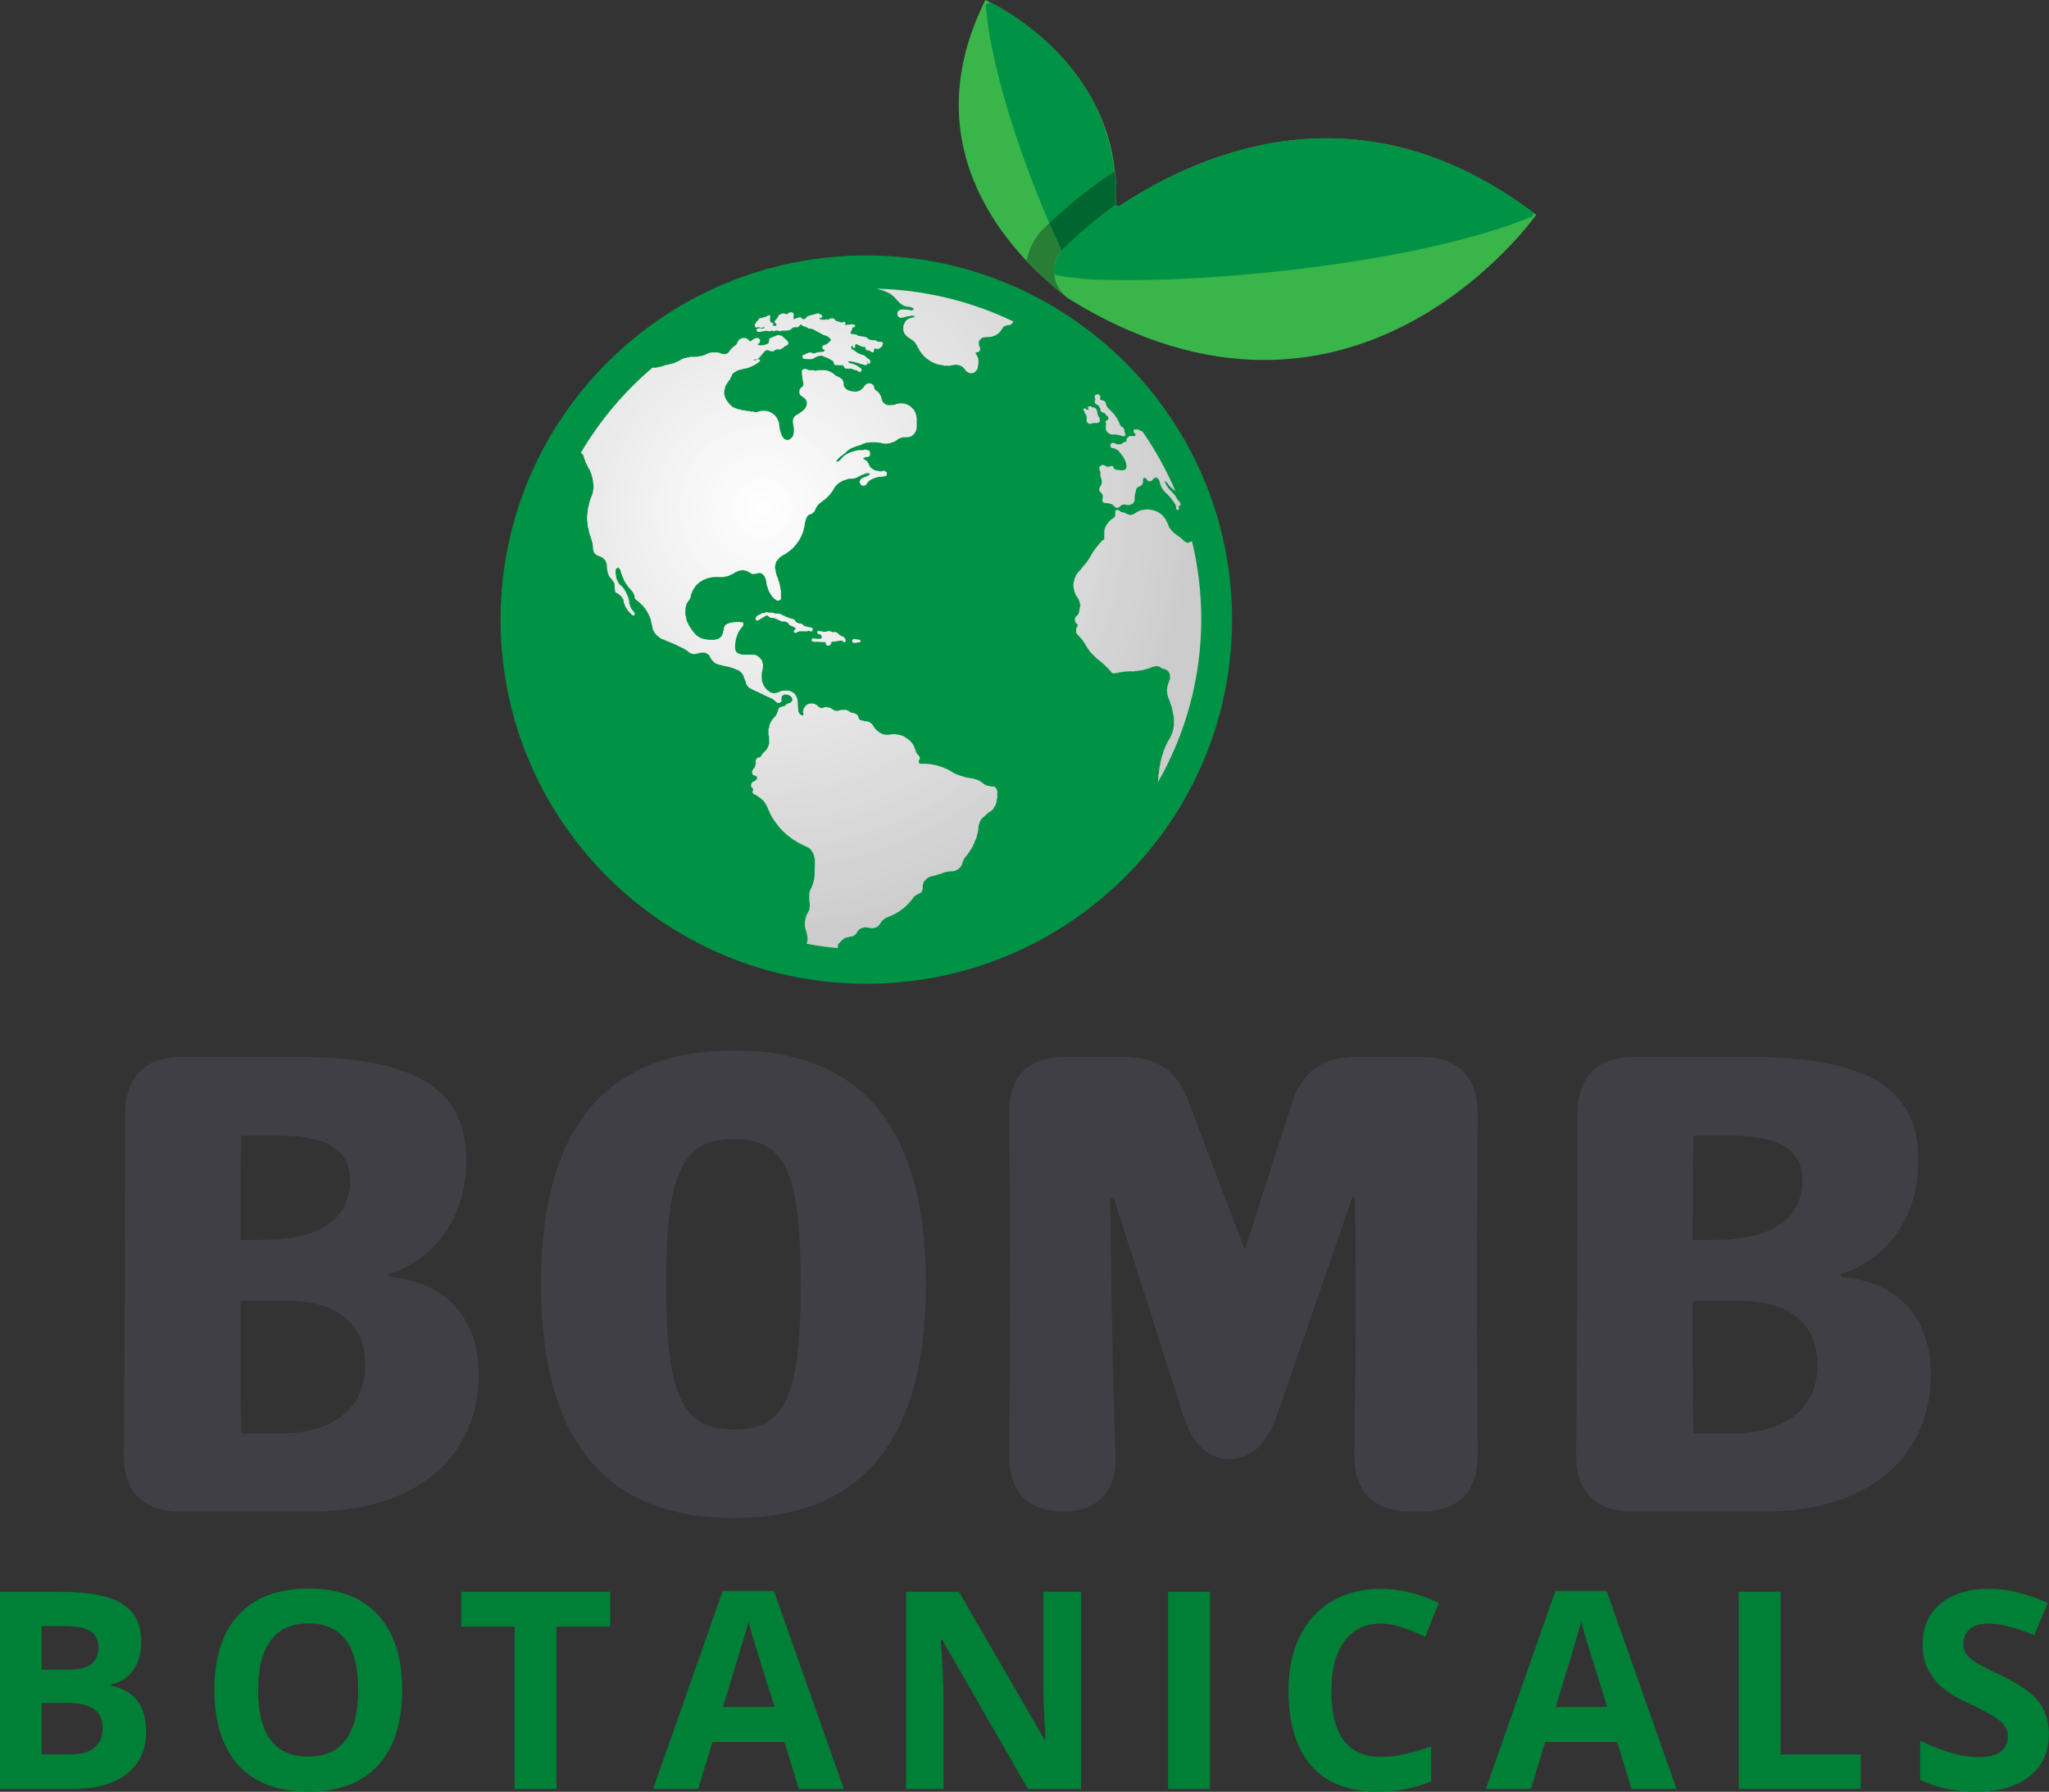 <svg xmlns="http://www.w3.org/2000/svg" xmlns:xlink="http://www.w3.org/1999/xlink" zoomAndPan="magnify" preserveAspectRatio="xMidYMid meet" version="1.0" viewBox="128.57 134.23 118.68 103.81"><rect x="128.57" y="134.23" width="118.68" height="103.81" fill="#333333" stroke="none"/><defs><g><g id="id1"/></g><clipPath id="id2"><path d="M 184 134.227 L 217.555 134.227 L 217.555 156 L 184 156 Z M 184 134.227 " clip-rule="nonzero"/></clipPath><clipPath id="id3"><path d="M 157.555 134.227 L 217.555 134.227 L 217.555 191.227 L 157.555 191.227 Z M 157.555 134.227 " clip-rule="nonzero"/></clipPath><clipPath id="id4"><path d="M 162.215 150.957 L 198.148 150.957 L 198.148 189.16 L 162.215 189.16 Z M 162.215 150.957 " clip-rule="nonzero"/></clipPath><clipPath id="id5"><path d="M 178.094 171.238 C 177.949 171.254 177.895 171.316 177.953 171.441 L 177.98 171.469 C 178.059 171.504 178.098 171.484 178.203 171.461 L 178.328 171.441 C 178.441 171.41 178.383 171.492 178.414 171.383 L 178.414 171.355 L 178.383 171.297 C 178.359 171.297 178.324 171.297 178.301 171.293 C 178.242 171.285 178.27 171.285 178.242 171.27 L 178.125 171.266 Z M 175.648 170.668 C 175.617 170.566 175.523 170.594 175.246 170.523 C 175 170.457 175.141 170.359 174.871 170.352 L 174.801 170.324 L 174.754 170.32 L 174.727 170.297 C 174.613 170.223 174.652 170.176 174.559 170.117 C 174.496 170.082 174.344 170.055 174.266 170.035 L 174.238 170.008 C 174.148 169.988 174.152 169.973 174.062 169.949 L 174.031 169.922 C 173.906 169.895 173.812 169.805 173.711 169.785 C 173.637 169.773 173.566 169.785 173.488 169.777 C 173.375 169.762 173.414 169.734 173.285 169.723 C 173.199 169.715 173.188 169.727 173.109 169.723 L 172.988 169.695 L 172.941 169.695 L 172.91 169.723 C 172.84 169.742 172.84 169.734 172.766 169.75 C 172.633 169.777 172.727 169.75 172.621 169.805 C 172.531 169.855 172.449 169.879 172.387 169.953 L 172.363 169.98 C 172.301 170.113 172.328 170.27 172.562 170.125 L 172.582 170.113 L 172.855 169.953 L 172.883 169.922 C 173.078 169.879 172.984 169.867 173.121 169.973 C 173.32 170.121 173.18 169.91 173.684 170.156 C 173.789 170.211 173.793 170.234 173.977 170.238 C 174 170.238 174.035 170.238 174.062 170.242 C 174.117 170.25 174.094 170.25 174.121 170.266 C 174.324 170.375 174.223 170.41 174.367 170.48 C 174.426 170.508 174.461 170.504 174.535 170.543 C 174.609 170.582 174.605 170.598 174.668 170.641 C 174.621 170.711 174.398 170.891 174.688 170.895 L 174.727 170.871 C 174.832 170.773 175.098 170.809 175.324 170.809 C 175.348 170.797 175.277 170.781 175.414 170.785 C 175.531 170.785 175.441 170.773 175.477 170.809 L 175.59 170.809 L 175.617 170.785 L 175.648 170.723 Z M 177.152 170.977 C 177.078 170.906 177.102 170.895 177 170.867 L 176.949 170.84 L 176.859 170.84 C 176.855 170.844 176.793 170.934 176.793 170.84 C 176.574 170.82 176.73 170.742 176.434 170.82 C 176.266 170.867 176.172 170.797 176.023 170.781 L 175.992 170.781 C 175.938 170.797 175.945 170.789 175.906 170.809 C 175.914 171.125 176.078 170.859 176.137 171.062 L 176.164 171.098 L 176.164 171.195 C 176.074 171.277 175.82 171.238 175.703 171.211 L 175.648 171.211 C 175.598 171.246 175.543 171.312 175.613 171.383 C 175.66 171.43 175.793 171.414 175.879 171.41 L 176.395 171.441 L 176.395 171.523 C 176.418 171.617 176.496 171.668 176.605 171.625 C 176.711 171.582 176.699 171.5 176.742 171.41 C 177.156 171.41 176.938 171.355 177.262 171.355 L 177.289 171.328 C 177.312 171.34 177.312 171.336 177.344 171.355 C 177.363 171.367 177.41 171.406 177.414 171.406 C 177.504 171.461 177.488 171.465 177.551 171.383 L 177.551 171.297 C 177.508 171.234 177.5 171.223 177.461 171.152 L 177.434 171.125 C 177.375 171.098 177.402 171.105 177.316 171.094 L 177.293 171.066 C 177.203 171.023 177.227 171.047 177.152 170.977 Z M 195.148 163.742 L 194.918 163.742 C 194.891 163.762 194.91 163.754 194.859 163.77 C 194.852 163.773 194.82 163.77 194.805 163.773 C 194.691 163.773 194.555 163.824 194.469 163.867 C 194.348 163.926 194.305 163.996 194.172 164.031 L 194.141 164.059 C 194.047 164.059 194.012 164.066 193.93 164.039 C 193.809 164.004 193.879 164.004 193.766 163.973 L 193.738 163.941 C 193.609 163.914 193.559 163.914 193.449 163.859 L 193.422 163.828 L 193.391 163.801 C 193.266 163.738 193.195 163.758 193.164 163.887 L 193.164 164.113 L 193.133 164.145 C 193.109 164.23 193.109 164.211 193.043 164.254 C 192.98 164.297 192.984 164.285 192.926 164.336 C 192.848 164.402 192.785 164.465 192.73 164.543 L 192.703 164.574 C 192.625 164.684 192.527 164.875 192.531 165.059 L 192.531 165.344 L 192.527 165.488 C 192.434 165.512 192.43 165.543 192.363 165.609 C 192.301 165.672 192.258 165.707 192.211 165.773 L 192.184 165.805 L 192.094 165.918 L 192.066 165.945 C 192.023 166.012 191.969 166.078 191.922 166.148 L 191.895 166.184 C 191.828 166.289 191.777 166.387 191.707 166.504 C 191.629 166.629 191.562 166.723 191.492 166.832 L 191.461 166.863 C 191.383 166.98 191.246 167.102 191.176 167.207 C 191.176 167.25 191.188 167.242 191.145 167.242 C 191.109 167.289 191.082 167.309 191.039 167.355 C 191 167.402 190.973 167.445 190.945 167.492 L 190.914 167.52 C 190.883 167.578 190.875 167.59 190.859 167.664 L 190.828 167.691 C 190.801 167.812 190.754 167.965 190.742 168.094 C 190.73 168.277 190.789 168.371 190.801 168.523 L 190.828 168.551 C 190.859 168.672 190.938 168.801 191 168.891 L 191.031 168.922 L 191.031 168.949 L 191.059 168.98 C 191.086 169.09 191.113 169.105 191.117 169.242 C 191.145 169.281 191.18 169.328 191.117 169.375 C 191.117 169.535 191.07 169.613 191.059 169.75 L 191.031 169.781 L 191.031 169.809 L 191 169.84 C 190.926 169.945 190.84 169.953 190.828 170.094 L 190.828 170.18 C 190.84 170.324 190.93 170.328 191 170.438 C 190.973 170.543 190.973 170.477 190.945 170.582 L 190.914 170.609 C 190.895 170.879 190.867 170.895 191.051 171.074 C 191.172 171.191 191.27 171.293 191.348 171.441 L 191.379 171.469 C 191.441 171.594 191.48 171.652 191.559 171.773 C 191.602 171.832 191.625 171.875 191.664 171.926 C 191.707 171.988 191.738 172.008 191.777 172.066 L 191.812 172.098 L 191.836 172.125 L 191.895 172.184 L 191.926 172.211 L 191.953 172.238 L 191.98 172.27 L 192.008 172.297 L 192.043 172.324 L 192.066 172.355 L 192.098 172.383 C 192.188 172.445 192.297 172.543 192.387 172.613 C 192.488 172.691 192.566 172.781 192.664 172.879 C 192.715 172.926 192.746 172.957 192.797 173.004 C 193.074 173.293 192.875 173.254 193.332 173.215 L 193.395 173.184 C 193.543 173.184 193.66 173.141 193.797 173.129 C 193.945 173.117 194.133 173.129 194.285 173.129 C 194.312 173.113 194.297 173.117 194.344 173.102 C 194.355 173.102 194.387 173.102 194.402 173.102 L 194.512 173.098 C 194.555 173.07 194.473 173.102 194.574 173.07 C 194.582 173.07 194.613 173.07 194.633 173.07 C 194.77 173.066 194.82 173.023 194.941 173.012 C 194.941 172.973 194.934 172.984 194.977 172.984 C 195.082 172.977 195.113 172.949 195.207 172.926 L 195.234 172.898 C 195.449 172.852 195.543 172.77 195.754 172.871 L 195.812 172.926 C 195.891 172.969 195.895 172.98 196.016 172.984 C 196.059 172.984 196.051 172.973 196.051 173.012 C 196.164 173.043 196.23 173.102 196.285 173.203 C 196.355 173.324 196.332 173.441 196.332 173.613 L 196.301 173.645 C 196.277 173.75 196.254 173.723 196.246 173.844 L 196.215 173.871 L 196.215 173.93 L 196.188 173.961 C 196.188 174.102 196.16 174.113 196.16 174.215 C 196.156 174.332 196.188 174.352 196.188 174.5 L 196.215 174.531 L 196.215 174.59 L 196.246 174.645 L 196.273 174.754 L 196.301 174.789 L 196.387 175.07 L 196.418 175.102 L 196.418 175.176 L 196.445 175.215 C 196.457 175.355 196.504 175.398 196.504 175.559 L 196.531 175.59 L 196.531 175.691 C 196.551 175.727 196.539 175.66 196.559 175.762 C 196.562 175.777 196.562 175.824 196.562 175.848 L 196.562 176.277 C 196.562 176.316 196.562 176.312 196.555 176.352 L 196.543 176.371 C 196.543 176.367 196.535 176.383 196.531 176.387 L 196.539 176.477 L 196.504 176.527 C 196.496 176.637 196.469 176.664 196.445 176.762 L 196.418 176.793 C 196.395 176.887 196.344 176.969 196.301 177.047 C 196.301 177.09 196.312 177.082 196.273 177.082 C 196.199 177.203 196.051 177.5 196.012 177.648 L 195.984 177.676 C 195.965 177.77 195.938 177.801 195.93 177.906 C 195.93 177.949 195.941 177.941 195.898 177.941 C 195.871 178.047 195.824 178.191 195.812 178.305 L 195.785 178.363 C 195.777 178.574 195.699 178.734 195.699 178.992 C 195.699 179.113 195.691 179.059 195.668 179.086 C 195.668 179.281 195.641 179.367 195.641 179.547 C 197.234 176.758 198.148 173.531 198.148 170.094 C 198.148 168.539 197.961 167.023 197.609 165.574 C 197.602 165.578 197.594 165.586 197.586 165.59 C 197.578 165.594 197.453 165.652 197.445 165.652 C 197.324 165.703 197.312 165.664 197.195 165.602 L 197.164 165.574 C 197.086 165.52 197.047 165.461 196.969 165.398 C 196.891 165.336 196.812 165.285 196.734 165.23 L 196.707 165.203 C 196.535 165.113 196.441 164.984 196.332 164.832 C 196.289 164.832 196.301 164.844 196.301 164.801 C 196.25 164.699 196.211 164.562 196.16 164.461 L 196.129 164.43 C 196.09 164.281 195.918 164.105 195.805 164.008 C 195.684 163.906 195.461 163.793 195.266 163.77 C 195.227 163.77 195.223 163.77 195.188 163.762 C 195.18 163.762 195.168 163.762 195.164 163.754 C 195.164 163.746 195.152 163.746 195.148 163.742 Z M 193.824 159.824 C 193.676 159.828 193.668 159.855 193.574 159.918 C 193.461 159.996 193.418 159.965 193.25 159.969 L 193.219 159.938 C 193.113 159.914 193.023 159.836 192.926 159.934 C 192.828 160.027 192.91 160.117 192.961 160.195 L 193.105 160.195 L 193.133 160.223 C 193.254 160.25 193.352 160.34 193.418 160.43 C 193.488 160.52 193.57 160.609 193.629 160.703 C 193.723 160.852 193.93 161.277 193.742 161.426 L 193.711 161.453 C 193.465 161.512 193.457 161.449 193.25 161.457 L 193.195 161.426 C 193.109 161.406 193.152 161.434 193.105 161.375 C 193.062 161.375 193.074 161.383 193.074 161.34 C 193.043 161.219 193.027 161.227 192.883 161.227 C 192.883 161.266 192.891 161.254 192.844 161.254 C 192.762 161.293 192.762 161.273 192.672 161.254 C 192.625 161.254 192.633 161.27 192.633 161.227 L 192.586 161.227 L 192.555 161.195 C 192.395 161.117 192.34 161.215 192.238 161.285 C 192.238 161.516 192.297 161.461 192.312 161.605 C 192.328 161.75 192.262 161.719 192.344 161.926 C 192.477 162.254 192.281 162.398 192.238 162.543 L 192.238 162.656 L 192.383 162.828 L 192.41 162.855 L 192.414 162.879 C 192.453 162.879 192.441 162.871 192.441 162.914 L 192.441 163.086 C 192.441 163.137 192.457 163.129 192.414 163.129 C 192.414 163.285 192.43 163.344 192.559 163.367 C 192.617 163.379 192.676 163.375 192.742 163.387 C 192.828 163.402 192.863 163.414 192.934 163.43 C 192.98 163.43 192.973 163.414 192.973 163.457 C 193.109 163.504 193.145 163.691 193.32 163.648 C 193.477 163.609 193.426 163.469 193.738 163.453 L 193.789 163.484 L 194.027 163.484 L 194.055 163.457 C 194.203 163.422 194.195 163.398 194.258 163.285 L 194.285 163.254 C 194.301 163.098 194.297 163.141 194.293 162.996 C 194.289 162.891 194.336 162.828 194.344 162.715 L 194.371 162.656 C 194.379 162.359 194.664 162.48 194.758 162.238 C 194.812 162.094 194.715 161.949 194.84 161.914 C 194.949 161.887 194.969 162.02 195.062 162.086 L 195.098 162.113 C 195.434 162.113 195.242 161.965 195.504 161.914 C 195.516 161.895 195.559 161.824 195.559 161.914 C 195.723 161.961 195.746 162.172 195.785 162.34 L 195.812 162.371 C 195.832 162.445 195.84 162.453 195.871 162.512 L 195.898 162.543 C 195.98 162.691 196.102 162.785 196.223 162.906 C 196.359 163.043 196.426 163.129 196.531 163.285 L 196.562 163.312 C 196.582 163.355 196.594 163.383 196.621 163.422 C 196.66 163.422 196.648 163.41 196.648 163.457 C 196.664 163.523 196.676 163.539 196.691 163.613 C 196.723 163.758 196.664 163.746 196.762 163.773 L 196.793 163.773 C 196.887 163.754 196.832 163.809 196.852 163.715 C 196.852 163.59 196.836 163.586 196.879 163.508 C 196.938 163.5 196.93 163.504 196.969 163.492 C 196.949 163.43 196.926 163.367 196.902 163.309 L 196.82 163.23 L 196.793 163.199 L 196.762 163.172 C 196.738 163.07 196.645 162.965 196.59 162.883 L 196.562 162.859 L 196.535 162.828 C 196.406 162.645 196.285 162.613 196.16 162.371 L 196.129 162.34 C 196.098 162.285 196.082 162.266 196.07 162.184 C 196.027 162.184 196.043 162.191 196.043 162.141 L 196.043 162.113 C 196.074 162.066 196.043 162.066 196.074 162.113 C 196.16 162.172 196.238 162.293 196.312 162.387 C 196.387 162.48 196.523 162.578 196.66 162.703 C 196.137 161.469 195.488 160.297 194.73 159.211 C 194.715 159.234 194.688 159.262 194.688 159.195 C 194.543 159.184 194.648 159.172 194.516 159.137 L 194.488 159.109 L 194.258 159.109 C 194.211 159.301 194.199 159.227 194.312 159.355 L 194.34 159.395 L 194.34 159.453 L 194.312 159.484 C 194.203 159.527 194.082 159.449 193.953 159.52 C 193.852 159.574 193.777 159.723 193.824 159.824 Z M 192.27 158.652 C 192.27 158.266 192.223 158.48 192.164 158.297 C 192.098 158.109 192.168 157.832 191.809 157.82 L 191.777 157.793 L 191.75 157.762 C 191.539 157.77 191.555 157.848 191.637 157.965 C 191.395 157.965 191.543 157.922 191.375 157.879 C 191.332 157.941 191.34 157.91 191.32 157.992 L 191.348 158.023 L 191.375 158.051 C 191.391 158.23 191.441 158.164 191.492 158.305 C 191.543 158.449 191.488 158.508 191.504 158.613 C 191.523 158.711 191.613 158.781 191.699 158.789 C 191.836 158.801 191.738 158.73 192.039 158.738 L 192.098 158.738 C 192.23 158.723 192.176 158.711 192.27 158.652 Z M 192.613 158.621 L 192.613 158.746 C 192.645 158.781 192.629 158.699 192.637 158.797 C 192.645 158.914 192.652 158.82 192.613 158.859 L 192.613 159.105 L 192.641 159.137 C 192.668 159.219 192.656 159.188 192.703 159.254 L 192.727 159.281 L 192.789 159.336 C 192.93 159.41 192.961 159.414 193.113 159.402 C 193.289 159.387 193.285 159.449 193.48 159.453 L 193.512 159.48 L 193.535 159.48 L 193.566 159.508 C 193.73 159.508 193.797 159.461 193.738 159.336 L 193.711 159.309 C 193.703 158.93 193.578 159.047 193.461 158.867 C 193.422 158.809 193.391 158.707 193.355 158.633 C 193.305 158.531 193.273 158.477 193.219 158.391 L 193.191 158.363 C 193.008 158.039 192.727 157.945 192.648 157.699 C 192.605 157.555 192.625 157.492 192.473 157.445 L 192.445 157.422 C 192.133 157.414 192.422 157.234 192.238 157.105 L 192.203 157.078 C 192.102 157.078 192.09 157.086 192.012 157.105 C 191.988 157.191 191.98 157.195 191.98 157.309 L 192.008 157.336 L 192.012 157.391 L 191.98 157.441 L 191.98 157.555 L 192.008 157.59 C 192.109 157.734 192.109 157.625 192.211 157.758 L 192.238 157.793 C 192.359 157.961 192.25 158.008 192.391 158.102 C 192.488 158.164 192.484 158.105 192.566 158.184 C 192.613 158.227 192.586 158.246 192.672 158.309 L 192.699 158.336 C 192.789 158.383 192.758 158.402 192.758 158.535 C 192.703 158.574 192.68 158.59 192.613 158.621 Z M 181.008 153.613 C 181.094 153.746 181.273 153.84 181.41 153.93 L 181.438 153.957 C 181.551 154.035 181.562 154.082 181.641 154.184 L 181.668 154.215 C 181.695 154.32 181.695 154.254 181.727 154.359 L 181.754 154.387 L 181.754 154.406 C 181.797 154.406 181.785 154.398 181.785 154.445 L 181.84 154.559 L 181.871 154.59 C 181.996 154.777 182.141 154.938 182.336 155.07 C 182.488 155.172 182.789 155.355 183.023 155.359 L 183.082 155.387 L 183.195 155.383 L 183.246 155.418 L 183.625 155.418 L 183.684 155.391 L 183.809 155.387 C 183.855 155.348 184.016 155.34 184.055 155.387 L 184.145 155.387 L 184.176 155.418 C 184.301 155.445 184.332 155.496 184.414 155.582 C 184.484 155.656 184.52 155.738 184.605 155.789 C 184.758 155.887 185.02 155.902 185.152 155.648 L 185.184 155.617 C 185.27 155.238 185.289 155.016 185.098 154.73 L 185.066 154.703 L 185.07 154.672 L 185.098 154.648 C 185.227 154.641 185.242 154.633 185.301 154.559 L 185.328 154.527 C 185.359 154.398 185.359 154.461 185.328 154.336 C 185.285 154.336 185.297 154.348 185.297 154.301 C 185.254 154.207 185.27 154.121 185.27 153.988 L 185.297 153.957 L 185.414 153.844 L 185.441 153.816 L 185.457 153.816 C 185.457 153.773 185.449 153.785 185.5 153.785 C 185.609 153.777 185.637 153.762 185.789 153.758 C 185.938 153.758 185.949 153.734 186.07 153.73 C 186.07 153.688 186.059 153.699 186.105 153.699 C 186.363 153.641 186.539 153.422 186.652 153.215 L 186.68 153.188 C 186.734 153.141 186.746 153.109 186.84 153.102 C 186.863 153.086 186.844 153.09 186.91 153.074 C 186.922 153.07 186.953 153.074 186.969 153.074 C 187.176 153.062 187.199 152.934 187.273 152.859 C 184.867 151.703 182.184 151.023 179.344 150.957 L 179.418 150.984 L 179.48 150.984 L 179.508 151.012 C 179.613 151.02 179.645 151.047 179.738 151.07 C 179.789 151.07 179.777 151.055 179.777 151.098 L 179.824 151.098 L 179.852 151.125 C 179.98 151.156 180.137 151.25 180.23 151.32 C 180.539 151.547 180.707 152.023 181.293 152.008 L 181.344 152.043 C 181.406 152.051 181.395 152.047 181.438 152.07 L 181.469 152.098 L 181.5 152.184 L 181.434 152.184 C 181.375 152.227 181.332 152.238 181.27 152.184 C 181.047 152.184 180.832 152.105 180.637 152.215 L 180.602 152.242 C 180.562 152.301 180.531 152.32 180.543 152.438 C 180.551 152.512 180.586 152.57 180.641 152.605 C 180.789 152.703 180.891 152.59 181.066 152.586 L 181.121 152.555 L 181.25 152.555 C 181.293 152.516 181.305 152.523 181.379 152.523 C 181.461 152.523 181.488 152.516 181.523 152.555 L 181.551 152.586 L 181.523 152.613 L 181.457 152.613 L 181.379 152.645 C 181.191 152.648 180.984 152.82 180.949 152.984 L 180.918 153.016 L 180.918 153.043 C 180.918 153.09 180.934 153.082 180.891 153.082 L 180.891 153.414 L 180.918 153.445 C 180.938 153.52 180.945 153.527 180.977 153.582 Z M 178.797 155.191 C 178.75 155.176 178.723 155.195 178.758 155.16 C 178.793 155.125 178.863 155.207 178.797 155.191 Z M 176.711 153.93 L 176.57 154.07 C 176.488 154.125 176.496 154.16 176.406 154.188 L 176.34 154.215 C 176.207 154.23 176.199 154.277 176.195 154.418 C 176.242 154.465 176.258 154.484 176.34 154.5 C 176.316 154.59 176.344 154.547 176.273 154.59 L 176.195 154.617 L 176.043 154.617 L 175.992 154.645 C 175.812 154.645 175.867 154.672 175.73 154.703 L 175.707 154.703 C 175.574 154.691 175.602 154.652 175.5 154.648 C 175.398 154.645 175.402 154.68 175.301 154.703 L 175.273 154.73 C 175.164 154.758 175.152 154.793 175.043 154.816 C 175.043 155.09 175.176 155.008 175.426 155.039 C 175.672 155.07 175.723 154.941 175.879 154.902 L 175.906 154.875 L 175.957 154.875 L 175.992 154.848 C 176.152 154.828 176.055 154.84 176.223 154.848 L 176.25 154.875 C 176.48 154.98 176.281 154.844 176.742 155.102 C 176.918 155.199 176.801 155.223 176.914 155.363 L 176.945 155.387 L 177.375 155.391 L 177.402 155.418 L 177.434 155.445 L 177.457 155.477 C 177.492 155.574 177.477 155.562 177.578 155.59 L 177.895 155.59 L 177.945 155.617 C 178.09 155.652 177.977 155.672 178.184 155.676 L 178.215 155.703 L 178.27 155.734 L 178.301 155.762 C 178.363 155.793 178.422 155.805 178.461 155.719 C 178.508 155.605 178.434 155.57 178.383 155.535 C 178.254 155.441 178.188 155.379 178.008 155.328 L 177.98 155.305 C 177.895 155.301 177.871 155.297 177.809 155.273 C 177.738 155.242 177.715 155.219 177.691 155.16 L 177.836 155.164 L 177.941 155.188 L 178.039 155.191 L 178.066 155.219 C 178.188 155.227 178.203 155.262 178.328 155.277 L 178.355 155.305 C 178.414 155.316 178.469 155.324 178.543 155.344 C 178.641 155.371 178.645 155.387 178.758 155.387 C 178.82 155.297 178.805 155.367 178.816 155.246 C 178.906 155.309 178.836 155.293 178.961 155.305 C 179.004 155.109 178.973 155.07 178.816 154.988 L 178.785 154.961 L 178.758 154.93 L 178.73 154.902 C 178.656 154.852 178.672 154.836 178.574 154.801 C 178.5 154.773 178.449 154.77 178.375 154.738 C 178.219 154.676 178.156 154.613 178.039 154.527 L 178.012 154.5 C 177.914 154.477 177.953 154.492 177.895 154.43 L 177.867 154.387 C 177.891 154.277 177.879 154.293 177.953 154.25 L 177.977 154.359 C 178.012 154.395 177.93 154.391 178.039 154.383 C 178.102 154.379 178.062 154.383 178.098 154.359 C 178.098 154.332 178.094 154.301 178.098 154.273 C 178.117 154.152 178.098 154.258 178.125 154.203 L 178.125 154.16 C 178.211 154.18 178.211 154.195 178.297 154.219 L 178.352 154.246 C 178.48 154.309 178.477 154.328 178.672 154.332 L 178.699 154.359 L 178.699 154.418 C 178.738 154.555 178.77 154.527 178.93 154.535 L 178.961 154.559 C 179.023 154.625 179.031 154.641 179.16 154.645 C 179.207 154.555 179.172 154.527 179.215 154.445 C 179.215 154.445 179.277 154.348 179.277 154.445 L 179.422 154.445 C 179.648 154.422 179.863 154.023 179.574 154.031 C 179.285 154.035 179.445 153.992 179.262 153.945 C 179.047 153.895 179.332 154.012 178.902 153.898 L 178.875 153.871 L 178.844 153.844 C 178.805 153.844 178.812 153.855 178.812 153.816 L 178.758 153.785 L 178.73 153.758 C 178.625 153.734 178.422 153.703 178.297 153.695 L 178.266 153.672 C 178.066 153.562 178.211 153.613 177.949 153.586 C 177.746 153.566 177.863 153.488 177.895 153.359 L 177.922 153.328 C 177.938 153.156 178 153.215 178.098 153.156 L 178.098 153.07 L 178.059 153.043 L 178.008 153.039 L 177.984 153.016 L 177.629 153.043 L 177.578 153.07 L 177.516 153.055 C 177.578 152.941 177.535 152.852 177.395 152.887 C 177.23 152.922 177.523 152.965 177.105 152.855 C 176.895 152.801 176.98 152.758 176.859 152.691 C 176.73 152.621 176.676 152.719 176.543 152.727 C 176.539 152.734 176.477 152.824 176.477 152.727 L 176.406 152.727 C 176.402 152.73 176.395 152.738 176.387 152.742 L 176.367 152.75 C 176.348 152.758 176.336 152.754 176.309 152.754 L 176.195 152.754 L 176.137 152.727 L 176.051 152.727 L 176.051 152.641 C 176.141 152.641 176.215 152.648 176.191 152.539 C 176.172 152.461 176.098 152.453 176.023 152.41 L 175.996 152.387 C 175.875 152.387 175.883 152.391 175.797 152.414 L 175.762 152.441 C 175.586 152.449 175.648 152.496 175.477 152.5 L 175.445 152.527 C 175.227 152.551 175.316 152.727 175.07 152.727 L 175.043 152.699 C 174.898 152.516 174.766 152.668 174.598 152.699 C 174.586 152.723 174.547 152.781 174.547 152.699 C 174.48 152.562 174.652 152.387 174.438 152.324 L 174.32 152.324 C 174.223 152.355 174.258 152.348 174.191 152.414 C 174.172 152.426 174.176 152.43 174.133 152.43 C 174.094 152.434 174.098 152.449 174.098 152.414 L 174.035 152.414 L 174.004 152.387 C 173.891 152.387 173.887 152.395 173.805 152.414 L 173.773 152.441 C 173.609 152.531 173.691 152.492 173.602 152.641 C 173.551 152.727 173.488 152.758 173.43 152.844 C 173.449 152.918 173.426 152.867 173.457 152.93 L 173.512 152.984 C 173.547 153.027 173.543 152.922 173.543 153.07 C 173.527 153.082 173.449 153.145 173.371 153.105 C 173.367 153.098 173.273 153.035 173.371 153.035 C 173.359 152.984 173.363 152.992 173.344 152.957 L 173.309 152.93 C 172.98 152.898 173.398 152.312 172.988 152.547 C 172.965 152.559 172.961 152.598 172.766 152.613 L 172.738 152.641 C 172.59 152.676 172.543 152.633 172.504 152.758 L 172.477 152.785 C 172.391 152.902 172.406 152.781 172.359 152.93 L 172.336 152.953 C 172.285 153.035 172.254 153.051 172.305 153.156 L 172.332 153.188 C 172.371 153.207 172.363 153.203 172.422 153.215 L 172.449 153.188 L 172.566 153.188 L 172.602 153.215 L 172.738 153.215 L 172.766 153.188 L 172.852 153.184 L 172.828 153.242 L 172.766 153.27 L 172.738 153.27 L 172.629 153.242 C 172.246 153.242 172.387 153.477 172.527 153.465 L 172.996 153.387 L 173.035 153.414 L 173.219 153.414 L 173.258 153.387 L 173.312 153.387 L 173.352 153.414 L 173.441 153.414 L 173.488 153.383 L 173.66 153.387 L 173.691 153.414 L 173.805 153.414 L 173.832 153.387 C 173.98 153.383 174.168 153.395 174.27 153.363 C 174.445 153.309 174.402 153.23 174.574 153.188 L 174.777 153.188 L 174.812 153.16 L 174.98 153.008 C 175.02 153.137 175.094 153.117 175.215 153.156 C 175.363 153.207 175.328 153.266 175.504 153.273 C 175.609 153.277 175.559 153.266 175.613 153.301 C 175.703 153.305 175.805 153.402 176.023 153.5 C 176.09 153.531 176.109 153.555 176.168 153.586 C 176.441 153.742 176.445 153.602 176.684 153.895 Z M 175.156 164.809 C 175.164 164.559 175.242 164.312 175.328 164.145 L 175.359 164.117 L 175.418 164.059 C 175.477 164.031 175.52 164.016 175.59 164 L 175.617 163.973 C 175.816 163.836 175.754 163.781 175.871 163.594 C 175.969 163.441 176.051 163.379 176.195 163.285 L 176.223 163.258 C 176.43 163.117 176.602 162.945 176.742 162.742 L 176.77 162.711 C 176.879 162.52 176.965 162.348 177.145 162.227 L 177.176 162.199 C 177.277 162.145 177.441 162.039 177.578 162.027 L 177.605 161.996 L 177.672 161.996 L 177.723 161.965 C 177.941 161.977 178.098 161.949 178.238 161.883 L 178.27 161.855 C 178.398 161.82 178.449 161.727 178.613 161.711 L 178.645 161.684 L 178.672 161.684 L 178.699 161.656 C 178.875 161.641 178.785 161.641 178.961 161.656 C 178.93 161.766 178.848 161.797 178.738 161.828 C 178.738 161.867 178.746 161.855 178.699 161.855 C 178.523 161.898 178.359 161.984 178.355 162.199 L 178.383 162.227 C 178.43 162.402 178.656 162.422 178.762 162.285 C 178.801 162.23 178.824 162.172 178.879 162.117 C 178.953 162.047 178.988 162.043 179.078 161.996 L 179.105 161.973 C 179.207 161.945 179.188 161.922 179.305 161.914 C 179.305 161.871 179.293 161.883 179.336 161.883 L 179.414 161.883 L 179.48 161.855 C 179.68 161.855 179.75 161.836 179.91 161.797 C 179.93 161.715 179.941 161.711 179.941 161.598 L 179.852 161.539 L 179.824 161.512 L 179.688 161.512 C 179.617 161.551 179.57 161.551 179.484 161.531 L 179.441 161.512 C 179.23 161.512 179.031 161.375 178.945 161.238 C 178.887 161.145 178.883 161.074 178.82 160.992 C 178.746 160.891 178.691 160.883 178.586 160.824 L 178.559 160.797 L 178.648 160.738 C 178.676 160.723 178.652 160.727 178.703 160.715 C 178.727 160.707 178.766 160.711 178.789 160.711 C 178.922 160.699 178.867 160.688 178.961 160.625 C 178.961 160.574 178.965 160.473 178.957 160.43 C 178.934 160.332 178.926 160.352 178.844 160.309 C 178.719 160.309 178.789 160.309 178.762 160.281 L 178.625 160.281 C 178.605 160.293 178.602 160.301 178.555 160.309 C 178.547 160.309 178.512 160.312 178.5 160.312 C 178.473 160.312 178.418 160.309 178.383 160.309 C 178.191 160.309 178.16 160.355 178.012 160.367 L 177.98 160.395 C 177.816 160.41 177.555 160.555 177.453 160.645 C 177.324 160.762 177.215 160.953 177.031 160.996 L 177.031 160.91 L 177.059 160.879 C 177.129 160.781 177.215 160.703 177.324 160.629 C 177.391 160.586 177.566 160.449 177.605 160.395 L 177.633 160.363 L 177.664 160.34 C 177.809 160.242 177.926 160.156 178.125 160.109 L 178.152 160.082 C 178.273 160.07 178.355 160.023 178.469 159.996 L 178.5 159.969 C 178.555 159.938 178.613 159.918 178.691 159.91 C 178.691 159.867 178.684 159.879 178.73 159.879 C 178.863 159.879 178.98 159.852 179.16 159.852 C 179.352 159.852 179.441 159.879 179.594 159.883 L 179.621 159.91 C 179.762 159.91 179.746 159.934 179.855 159.938 C 179.977 159.941 179.973 159.91 180.117 159.91 L 180.168 159.879 C 180.305 159.871 180.453 159.77 180.547 159.711 L 180.574 159.68 C 180.656 159.637 180.703 159.598 180.82 159.594 C 180.82 159.551 180.812 159.566 180.863 159.566 C 181.148 159.566 181.266 159.574 181.434 159.453 C 181.434 159.41 181.422 159.418 181.465 159.418 L 181.496 159.395 L 181.523 159.363 C 181.645 159.188 181.672 159.121 181.668 158.824 C 181.668 158.711 181.672 158.586 181.668 158.477 C 181.66 158.34 181.621 158.289 181.609 158.164 L 181.582 158.137 L 181.582 158.113 L 181.555 158.078 L 181.496 157.965 L 181.465 157.934 L 181.434 157.906 L 181.352 157.82 L 181.32 157.793 C 181.254 157.746 181.207 157.699 181.121 157.68 L 181.09 157.648 C 180.816 157.586 180.719 157.578 180.434 157.648 C 180.434 157.691 180.445 157.68 180.402 157.68 C 180.18 157.695 180.004 157.758 179.82 157.625 C 179.645 157.5 179.652 157.387 179.594 157.172 C 179.551 157.172 179.566 157.18 179.566 157.133 C 179.531 157.07 179.516 157.047 179.48 156.992 L 179.445 156.965 L 179.418 156.938 L 179.391 156.906 L 179.305 156.852 L 179.277 156.82 C 179.172 156.742 179.246 156.805 179.207 156.66 C 179.176 156.57 179.164 156.547 179.105 156.504 L 179.074 156.477 C 178.91 156.395 178.738 156.449 178.656 156.574 C 178.465 156.859 178.25 156.988 177.855 156.887 C 177.652 156.836 177.582 156.801 177.492 156.656 C 177.449 156.656 177.461 156.664 177.461 156.617 L 177.461 156.586 C 177.422 156.535 177.445 156.602 177.434 156.504 C 177.43 156.484 177.434 156.418 177.434 156.391 C 177.371 156.129 177.184 156.098 176.973 155.988 L 176.941 155.961 C 176.852 155.898 176.812 155.824 176.684 155.789 L 176.656 155.762 C 176.562 155.719 176.445 155.676 176.309 155.676 L 176.051 155.676 C 175.91 155.676 175.93 155.699 175.816 155.703 C 175.688 155.707 175.727 155.676 175.59 155.676 C 175.512 155.676 175.402 155.695 175.367 155.648 C 175.242 155.621 175.262 155.574 175.148 155.605 C 175.141 155.605 175.055 155.656 175.055 155.656 C 174.992 155.723 175.027 155.613 175.012 155.762 L 175.012 155.848 C 175.023 155.945 175.035 155.973 175.043 156.105 C 175.051 156.23 175.078 156.277 175.094 156.371 C 175.141 156.664 175.004 156.594 174.898 156.789 L 174.871 156.82 C 174.871 157.066 174.863 157.094 175.031 157.203 C 175.145 157.277 175.25 157.344 175.289 157.488 C 175.379 157.82 175.051 158.066 174.871 158.164 L 174.84 158.191 C 174.637 158.301 174.465 158.395 174.496 158.734 C 174.508 158.871 174.551 158.953 174.555 159.109 C 174.559 159.305 174.531 159.363 174.496 159.508 L 174.465 159.535 C 174.328 159.746 174.074 159.801 173.918 159.566 L 173.891 159.539 C 173.816 159.398 173.793 159.324 173.75 159.16 C 173.727 159.059 173.691 158.812 173.688 158.699 L 173.656 158.652 C 173.633 158.535 173.527 158.367 173.449 158.289 C 173.414 158.254 173.316 158.188 173.285 158.164 C 173.219 158.125 173.172 158.086 173.082 158.078 L 173.055 158.051 C 172.914 158.051 172.93 158.027 172.824 158.023 C 172.699 158.02 172.711 158.051 172.562 158.051 L 172.535 158.078 L 172.469 158.078 C 172.41 158.129 172.289 158.125 172.219 158.078 L 172.074 158.078 L 171.992 158.051 C 171.789 158.051 171.715 157.992 171.527 157.992 L 171.473 157.965 C 171.344 157.953 171.078 157.844 170.98 157.793 L 170.953 157.762 C 170.855 157.699 170.648 157.434 170.598 157.316 C 170.555 157.219 170.52 157.117 170.516 156.992 C 170.516 156.812 170.566 156.766 170.578 156.617 L 170.605 156.586 L 170.605 156.562 L 170.633 156.531 C 170.656 156.496 170.668 156.457 170.695 156.422 C 170.727 156.363 170.742 156.359 170.777 156.305 C 170.777 156.262 170.766 156.273 170.809 156.273 C 170.855 156.207 170.871 156.199 170.895 156.105 C 170.895 156.062 170.883 156.07 170.922 156.07 L 170.922 156.047 L 170.953 156.02 C 170.977 155.914 170.984 155.902 171.062 155.84 C 171.113 155.797 171.176 155.75 171.238 155.73 L 171.27 155.703 L 171.293 155.703 L 171.324 155.676 C 171.469 155.664 171.465 155.617 171.633 155.617 C 171.633 155.574 171.621 155.59 171.672 155.59 C 171.816 155.586 171.891 155.531 172.016 155.504 L 172.047 155.477 C 172.203 155.438 172.52 155.242 172.594 155.133 C 172.574 155.047 172.598 155.09 172.535 155.047 L 172.422 155.047 L 172.477 155.016 C 172.738 154.793 172.805 154.555 172.98 154.52 C 173.129 154.492 173.184 154.629 173.359 154.578 C 173.461 154.547 173.422 154.516 173.527 154.484 C 173.602 154.461 173.695 154.473 173.773 154.473 L 173.805 154.445 L 173.828 154.445 L 173.859 154.418 C 173.918 154.387 173.914 154.391 173.969 154.352 C 174.043 154.293 173.984 154.301 174.09 154.273 L 174.121 154.246 C 174.289 154.203 174.242 154.023 174.137 153.941 C 174.031 153.855 173.953 153.762 173.859 153.699 L 173.828 153.672 L 173.773 153.672 C 173.727 153.672 173.738 153.684 173.738 153.645 L 173.578 153.645 L 173.543 153.672 C 173.434 153.699 173.426 153.734 173.309 153.758 L 173.258 153.789 C 172.957 153.855 173.289 154.109 172.902 154.188 L 172.852 154.219 C 172.641 154.211 172.672 154.293 172.449 154.188 C 172.535 154.074 172.578 154.16 172.594 153.988 L 172.594 153.957 C 172.578 153.781 172.422 153.797 172.301 153.836 C 172.164 153.883 172.148 153.949 172.016 154.016 L 171.961 153.957 L 171.93 153.93 L 171.902 153.902 C 171.832 153.84 171.785 153.809 171.645 153.812 C 171.52 153.816 171.457 153.844 171.387 153.906 C 171.211 154.07 171.344 154.16 171.066 154.301 L 170.922 154.445 L 170.895 154.477 L 170.863 154.5 C 170.816 154.594 170.785 154.652 170.691 154.703 C 170.551 154.781 170.531 154.742 170.375 154.73 C 170.332 154.73 170.344 154.742 170.344 154.703 C 170.188 154.664 170.211 154.645 170 154.645 L 169.914 154.645 C 169.559 154.645 169.539 154.766 169.305 154.816 L 169.25 154.848 C 169.133 154.844 169.035 154.887 168.93 154.898 C 168.812 154.91 168.652 154.902 168.531 154.902 L 168.504 154.93 L 168.395 154.93 L 168.328 154.961 C 168.062 154.98 167.93 155.164 167.695 155.219 L 167.668 155.246 C 167.535 155.277 167.469 155.328 167.312 155.332 L 167.266 155.367 C 167.133 155.359 167.113 155.391 167.008 155.418 L 166.977 155.445 L 166.898 155.445 L 166.859 155.473 C 166.727 155.48 166.668 155.52 166.543 155.531 C 166.523 155.535 166.391 155.535 166.371 155.531 L 166.363 155.531 C 164.719 156.926 163.312 158.594 162.215 160.461 C 162.254 160.48 162.297 160.52 162.34 160.59 L 162.363 160.625 C 162.387 160.707 162.406 160.773 162.426 160.855 L 162.453 160.883 C 162.465 161.016 162.508 161.016 162.539 161.129 C 162.582 161.129 162.57 161.117 162.57 161.168 L 162.711 161.449 C 162.754 161.449 162.742 161.441 162.742 161.484 C 162.77 161.605 162.844 161.703 162.855 161.848 L 162.883 161.883 C 162.895 162.113 162.973 162.266 162.941 162.566 C 162.93 162.648 162.898 162.785 162.875 162.875 C 162.836 163.008 162.781 163.043 162.77 163.172 L 162.742 163.199 C 162.73 163.324 162.691 163.332 162.688 163.457 L 162.656 163.535 L 162.66 163.602 L 162.625 163.648 C 162.625 163.789 162.605 163.801 162.598 163.945 C 162.59 164.082 162.566 164.121 162.566 164.23 L 162.625 164.809 L 162.66 164.859 L 162.656 164.922 L 162.684 165.004 C 162.691 165.125 162.73 165.137 162.742 165.262 L 162.77 165.289 C 162.781 165.41 162.844 165.477 162.855 165.625 L 162.883 165.66 C 162.887 165.758 162.898 165.793 162.91 165.867 C 162.922 165.965 162.922 166.023 162.926 166.062 C 162.945 166.227 162.988 166.293 163.117 166.375 L 163.145 166.406 C 163.363 166.457 163.672 166.625 163.691 166.859 C 163.707 166.883 163.707 166.875 163.719 166.922 C 163.723 166.93 163.719 166.961 163.719 166.977 C 163.723 167.219 163.75 167.379 163.828 167.559 C 163.879 167.684 163.895 167.668 163.973 167.758 C 164.035 167.828 164.082 167.898 164.125 167.977 L 164.152 168.008 C 164.219 168.805 164.18 168.43 164.477 168.715 C 164.57 168.801 164.586 168.812 164.645 168.922 L 164.672 168.949 C 164.695 169.199 164.789 169.395 164.926 169.586 L 164.988 169.664 L 165.02 169.695 L 165.16 169.84 L 165.191 169.867 C 165.23 169.887 165.215 169.895 165.27 169.879 C 165.391 169.844 165.305 169.891 165.336 169.809 L 165.336 169.75 C 165.281 169.676 165.211 169.598 165.16 169.523 L 165.133 169.496 L 165.133 169.465 L 165.105 169.438 C 165.074 169.375 165.055 169.324 165.047 169.242 L 165.016 169.207 L 165.016 169.062 L 164.988 168.98 C 164.98 168.875 164.953 168.844 164.93 168.75 L 164.902 168.723 L 164.902 168.699 L 164.875 168.664 C 164.832 168.5 164.652 168.23 164.527 168.148 L 164.5 168.121 L 164.469 168.094 C 164.43 168.094 164.438 168.105 164.438 168.062 C 164.391 167.984 164.309 167.875 164.297 167.758 C 164.254 167.758 164.266 167.77 164.266 167.719 C 164.266 167.613 164.23 167.508 164.223 167.395 C 164.219 167.344 164.219 167.309 164.234 167.262 C 164.266 167.152 164.25 167.176 164.32 167.148 C 164.328 167.141 164.391 167.047 164.391 167.148 C 164.488 167.18 164.523 167.273 164.527 167.398 L 164.555 167.434 L 164.555 167.488 L 164.586 167.52 L 164.645 167.711 C 164.684 167.711 164.672 167.703 164.672 167.75 C 164.695 167.855 164.816 168.02 164.875 168.117 C 164.914 168.117 164.902 168.109 164.902 168.148 C 164.973 168.258 164.988 168.277 165.082 168.371 C 165.133 168.422 165.223 168.531 165.258 168.598 C 165.422 168.891 165.176 168.836 165.566 169.094 L 165.594 169.121 L 165.621 169.152 L 165.797 169.32 L 165.824 169.352 L 165.855 169.379 C 165.918 169.48 165.996 169.566 166.062 169.684 C 166.121 169.789 166.203 169.934 166.227 170.047 L 166.262 170.094 C 166.262 170.219 166.309 170.273 166.312 170.41 L 166.344 170.438 C 166.344 170.672 166.449 170.859 166.566 170.988 C 166.672 171.105 166.859 171.266 167.035 171.293 L 167.086 171.324 C 167.148 171.352 167.254 171.395 167.32 171.41 L 167.355 171.441 C 167.438 171.461 167.438 171.477 167.523 171.5 L 167.559 171.523 C 167.66 171.551 167.676 171.586 167.781 171.609 L 167.812 171.641 L 168.188 171.812 L 168.215 171.84 C 168.281 171.875 168.332 171.902 168.391 171.949 C 168.469 172.012 168.461 172.023 168.559 172.07 C 168.762 172.168 168.848 172.117 169.051 172.07 L 169.109 172.043 L 169.395 172.043 C 169.445 172.043 169.438 172.027 169.438 172.07 L 169.57 172.125 L 169.598 172.156 L 169.625 172.184 L 169.656 172.211 C 169.707 172.312 169.738 172.379 169.801 172.469 L 169.828 172.5 L 169.859 172.523 L 169.914 172.586 C 169.996 172.641 169.984 172.652 170.09 172.695 C 170.156 172.723 170.238 172.75 170.316 172.758 L 170.387 172.785 L 170.434 172.777 L 170.48 172.812 C 170.633 172.816 170.688 172.867 170.836 172.871 L 170.863 172.898 C 171.055 172.914 171.191 173.035 171.355 173.07 L 171.383 173.098 C 171.457 173.148 171.465 173.148 171.523 173.219 C 171.578 173.277 171.59 173.289 171.613 173.375 C 171.656 173.375 171.645 173.367 171.645 173.414 C 171.664 173.512 171.703 173.562 171.73 173.672 L 171.758 173.699 C 171.77 173.824 171.801 173.883 171.863 173.969 C 171.926 174.051 171.969 174.102 172.074 174.129 L 172.105 174.156 L 172.133 174.16 L 172.16 174.188 C 172.219 174.219 172.23 174.227 172.305 174.246 L 172.332 174.273 C 172.492 174.309 172.582 174.406 172.738 174.445 L 172.766 174.473 C 172.832 174.508 172.883 174.539 172.969 174.559 L 172.996 174.586 C 173.094 174.609 173.242 174.691 173.336 174.738 C 173.457 174.805 173.496 174.922 173.629 174.957 L 173.688 174.957 C 173.793 174.93 173.75 174.93 173.832 174.875 C 173.832 174.641 173.809 174.5 174.039 174.473 C 174.18 174.457 174.398 174.535 174.438 174.672 L 174.465 174.703 C 174.465 174.801 174.453 174.844 174.402 174.898 C 174.34 174.965 174.32 174.945 174.227 174.98 C 174.039 175.047 174.086 175.152 173.871 175.16 L 173.805 175.188 C 173.684 175.219 173.633 175.297 173.633 175.445 L 173.602 175.477 C 173.582 175.559 173.551 175.605 173.516 175.676 L 173.488 175.703 C 173.414 175.812 173.336 175.855 173.258 175.988 C 173.199 176.09 173.109 176.242 173.121 176.391 L 173.082 176.438 L 173.082 176.812 L 173.113 176.875 L 173.121 177.332 L 173.082 177.379 L 173.082 177.449 C 173.082 177.492 173.094 177.48 173.055 177.48 C 173.039 177.551 173.027 177.566 172.996 177.621 L 172.969 177.648 C 172.883 177.773 172.773 177.828 172.688 177.969 C 172.672 177.992 172.641 178.047 172.633 178.059 C 172.535 178.16 172.41 178.066 172.363 178.25 L 172.336 178.281 L 172.336 178.387 C 172.355 178.422 172.348 178.391 172.352 178.441 C 172.355 178.484 172.383 178.477 172.336 178.477 C 172.328 178.777 172.074 178.797 172.141 179.039 C 172.168 179.133 172.207 179.156 172.305 179.164 L 172.336 179.191 L 172.363 179.195 L 172.395 179.219 L 172.422 179.25 C 172.414 179.445 172.293 179.469 172.16 179.535 L 172.133 179.566 C 172.094 179.625 172.035 179.684 172.09 179.809 C 172.145 179.934 172.188 179.82 172.191 180.023 L 172.16 180.051 L 172.16 180.164 L 172.191 180.195 L 172.219 180.227 L 172.246 180.25 C 172.324 180.27 172.332 180.277 172.391 180.309 L 172.422 180.34 C 172.57 180.441 172.715 180.535 172.828 180.676 C 172.918 180.785 173.047 181.016 173.082 181.168 L 173.113 181.195 C 173.137 181.293 173.234 181.48 173.285 181.566 C 173.32 181.625 173.363 181.684 173.398 181.742 C 173.445 181.82 173.473 181.844 173.516 181.914 L 173.543 181.941 C 173.766 182.262 174.059 182.551 174.379 182.77 L 174.41 182.797 C 174.535 182.883 174.578 182.922 174.727 182.996 L 174.754 183.027 L 174.984 183.141 C 175.035 183.141 175.027 183.129 175.027 183.172 C 175.121 183.199 175.141 183.23 175.242 183.258 L 175.277 183.285 C 175.484 183.336 175.715 183.645 175.734 183.895 C 175.793 183.965 175.762 184.332 175.762 184.457 L 175.746 185.02 C 175.742 185.016 175.738 185.035 175.734 185.039 L 175.734 185.172 L 175.703 185.203 C 175.703 185.348 175.66 185.355 175.645 185.488 L 175.617 185.516 C 175.598 185.605 175.582 185.598 175.562 185.688 L 175.531 185.715 C 175.496 185.793 175.449 185.918 175.445 186.031 L 175.445 186.348 C 175.445 186.488 175.473 186.488 175.477 186.633 C 175.48 186.785 175.445 186.824 175.449 186.945 L 175.418 187 C 175.379 187.074 175.352 187.102 175.328 187.176 L 175.301 187.203 C 175.277 187.309 175.254 187.285 175.242 187.406 L 175.215 187.469 L 175.215 187.547 L 175.188 187.602 L 175.188 187.922 L 175.215 187.977 L 175.215 188.055 L 175.246 188.121 C 175.266 188.211 175.293 188.246 175.301 188.344 L 175.328 188.406 C 175.332 188.586 175.363 188.574 175.336 188.727 C 175.324 188.812 175.305 188.859 175.285 188.906 C 175.883 189.02 176.492 189.105 177.109 189.16 C 177.098 189.059 177.078 189.109 177.117 188.949 C 177.117 188.898 177.102 188.906 177.145 188.906 C 177.297 188.754 177.449 188.527 177.742 188.52 L 177.809 188.492 C 177.945 188.492 177.961 188.48 178.051 188.418 C 178.16 188.344 178.152 188.344 178.211 188.234 L 178.238 188.207 L 178.266 188.148 L 178.328 188.094 L 178.355 188.062 L 178.488 188.004 C 178.488 187.965 178.48 187.977 178.527 187.977 L 178.582 187.977 C 178.605 187.965 178.598 187.961 178.645 187.953 L 178.828 187.969 C 178.832 187.961 178.84 187.973 178.848 187.977 L 178.902 187.977 C 178.949 187.977 178.941 187.965 178.941 188.004 L 179.191 188.004 L 179.219 187.977 C 179.426 187.961 179.512 187.793 179.609 187.648 C 179.707 187.512 179.875 187.391 180.051 187.348 L 180.082 187.32 C 180.172 187.297 180.168 187.281 180.254 187.262 L 180.285 187.234 C 180.395 187.203 180.32 187.203 180.43 187.176 L 180.457 187.148 C 180.535 187.105 180.586 187.074 180.66 187.031 L 180.688 187.004 C 180.98 186.824 181.305 186.488 181.496 186.203 L 181.523 186.172 L 181.551 186.145 C 181.598 186.117 181.621 186.094 181.672 186.066 C 181.734 186.031 181.754 186.031 181.812 186.004 L 181.84 185.973 C 181.949 185.945 181.957 185.914 181.988 185.801 L 182.016 185.762 L 182.012 185.488 L 182.043 185.457 C 182.051 185.363 182.066 185.352 182.102 185.289 L 182.129 185.258 L 182.246 185.145 L 182.273 185.113 L 182.328 185.086 L 182.359 185.059 L 182.383 185.059 L 182.418 185.031 C 182.516 185.008 182.555 184.977 182.676 184.973 L 182.707 184.945 L 182.766 184.945 L 182.82 184.914 C 182.945 184.906 182.957 184.867 183.078 184.859 L 183.109 184.828 C 183.227 184.805 183.289 184.746 183.445 184.742 C 183.488 184.723 183.406 184.742 183.512 184.719 C 183.531 184.715 183.578 184.715 183.598 184.715 C 183.875 184.711 183.918 184.688 184.086 184.57 L 184.117 184.543 L 184.145 184.516 L 184.172 184.484 L 184.203 184.457 C 184.258 184.379 184.309 184.324 184.316 184.199 C 184.316 184.156 184.305 184.164 184.348 184.164 C 184.363 184.102 184.379 184.051 184.406 184 C 184.406 183.953 184.391 183.961 184.434 183.961 C 184.488 183.879 184.527 183.844 184.578 183.773 L 184.605 183.742 C 184.645 183.684 184.684 183.629 184.723 183.57 C 184.723 183.527 184.711 183.535 184.75 183.535 C 184.805 183.449 184.926 183.266 184.953 183.172 C 184.953 183.121 184.938 183.129 184.98 183.129 C 185.004 183.055 185.02 183.055 185.039 182.969 C 185.039 182.918 185.023 182.93 185.066 182.93 L 185.066 182.883 L 185.098 182.855 C 185.117 182.762 185.145 182.73 185.152 182.629 L 185.184 182.57 C 185.195 182.438 185.238 182.352 185.242 182.199 C 185.242 182.172 185.242 182.137 185.246 182.113 C 185.254 182.059 185.254 182.082 185.27 182.055 L 185.27 181.996 L 185.297 181.938 C 185.312 181.871 185.328 181.824 185.355 181.77 L 185.383 181.738 L 185.414 181.684 L 185.441 181.652 L 185.473 181.625 L 185.5 181.598 C 185.637 181.5 185.688 181.402 185.855 181.293 C 186.066 181.156 186.074 181.152 186.191 180.938 L 186.219 180.906 C 186.25 180.785 186.305 180.711 186.305 180.566 C 186.305 180.43 186.305 180.512 186.336 180.48 L 186.336 180.008 C 186.289 180.008 186.305 180.016 186.305 179.965 L 186.277 179.91 L 186.219 179.852 L 186.188 179.824 C 186.152 179.801 186.16 179.805 186.105 179.793 C 186.035 179.793 185.945 179.812 185.91 179.766 C 185.672 179.762 185.605 179.68 185.461 179.574 C 185.363 179.496 185.16 179.375 185.008 179.367 L 184.957 179.336 C 184.812 179.332 184.691 179.285 184.551 179.277 L 184.488 179.25 L 184.434 179.25 C 184.387 179.25 184.395 179.266 184.395 179.223 C 184.254 179.207 183.926 179.074 183.809 179.012 C 183.648 178.926 183.457 178.777 183.281 178.734 C 183.234 178.734 183.242 178.75 183.242 178.707 L 183.051 178.648 C 183.004 178.648 183.016 178.664 183.016 178.621 L 182.965 178.621 C 182.914 178.621 182.926 178.637 182.926 178.594 C 182.805 178.582 182.754 178.535 182.617 178.539 L 182.539 178.508 C 182.395 178.504 182.289 178.477 182.102 178.477 C 181.879 178.48 181.789 178.523 181.781 178.305 L 181.812 178.277 C 181.957 177.988 181.637 178.004 181.609 177.711 L 181.582 177.676 L 181.582 177.648 L 181.551 177.59 C 181.488 177.309 181.207 177.059 180.977 176.934 L 180.949 176.906 C 180.879 176.867 180.871 176.855 180.773 176.848 L 180.746 176.82 C 180.531 176.801 180.465 176.73 180.184 176.777 C 179.809 176.84 179.594 176.777 179.297 176.484 C 179.125 176.312 179.148 176.219 179.02 176.133 L 178.988 176.105 C 178.91 176.062 178.863 176.027 178.758 176.016 C 178.73 176.016 178.699 176.02 178.672 176.016 C 178.551 175.996 178.656 176.016 178.605 175.988 C 178.504 175.988 178.449 175.965 178.383 175.934 L 178.355 175.906 L 178.328 175.875 C 178.281 175.777 178.266 175.66 178.172 175.598 C 178.129 175.57 177.898 175.508 177.836 175.504 L 177.809 175.473 C 177.75 175.434 177.719 175.41 177.637 175.387 L 177.605 175.359 C 177.477 175.359 177.332 175.348 177.223 175.379 C 177.035 175.426 177.078 175.434 176.887 175.387 L 176.855 175.359 C 176.797 175.32 176.781 175.309 176.711 175.273 C 176.668 175.273 176.68 175.285 176.68 175.246 C 176.621 175.23 176.48 175.195 176.426 175.195 C 176.344 175.195 176.266 175.238 176.164 175.246 C 176.137 175.289 176.164 175.289 176.137 175.246 C 176.004 175.234 176.004 175.172 175.906 175.102 C 175.832 175.047 175.742 174.996 175.617 174.988 C 175.344 174.969 175.219 175.109 175.129 175.273 L 175.102 175.309 L 175.102 175.418 L 175.07 175.445 L 175.07 175.5 L 175.102 175.531 L 175.102 175.676 C 175.031 175.672 174.969 175.684 174.883 175.574 C 174.844 175.527 174.859 175.57 174.84 175.492 L 174.809 175.445 C 174.816 175.277 174.785 175.234 174.781 175.074 C 174.781 174.906 174.758 174.828 174.754 174.703 L 174.727 174.672 C 174.707 174.594 174.68 174.535 174.633 174.477 C 174.574 174.398 174.625 174.457 174.566 174.402 C 174.523 174.367 174.504 174.355 174.465 174.328 L 174.438 174.301 L 174.41 174.301 C 174.363 174.301 174.375 174.312 174.375 174.273 C 174.305 174.254 174.301 174.246 174.207 174.242 L 173.918 174.242 C 173.797 174.254 173.824 174.277 173.715 174.301 L 173.688 174.328 C 173.473 174.383 173.398 174.438 173.168 174.328 L 173.141 174.301 C 172.969 174.184 172.969 174.188 172.852 174.016 L 172.824 173.988 C 172.781 173.906 172.762 173.855 172.738 173.758 L 172.707 173.73 C 172.707 173.52 172.66 173.438 172.699 173.203 C 172.738 172.98 172.766 172.941 172.766 172.676 C 172.727 172.676 172.738 172.684 172.738 172.641 C 172.727 172.527 172.691 172.48 172.633 172.402 C 172.559 172.305 172.543 172.305 172.449 172.242 L 172.422 172.211 C 172.301 172.184 172.34 172.16 172.191 172.156 L 171.586 172.156 C 171.543 172.156 171.547 172.156 171.508 172.145 C 171.504 172.145 171.492 172.145 171.488 172.137 C 171.488 172.129 171.48 172.129 171.473 172.125 L 171.414 172.125 L 171.383 172.098 C 171.145 172.043 171.129 171.828 171.156 171.527 C 171.164 171.43 171.191 171.281 171.215 171.188 C 171.246 171.078 171.301 170.973 171.328 170.867 L 171.355 170.84 C 171.418 170.723 171.449 170.684 171.531 170.586 C 171.625 170.473 171.652 170.461 171.613 170.297 C 171.336 170.23 171.051 170.273 170.801 170.324 L 170.75 170.359 C 170.605 170.379 170.523 170.496 170.492 170.641 C 170.492 170.703 170.508 170.742 170.461 170.77 C 170.453 170.91 170.41 171.016 170.348 171.098 C 170.285 171.184 170.184 171.258 170.047 171.27 C 169.996 171.312 170 171.297 169.914 171.297 L 169.625 171.297 C 169.586 171.297 169.586 171.297 169.547 171.289 C 169.539 171.289 169.527 171.289 169.523 171.281 C 169.52 171.27 169.512 171.273 169.504 171.27 C 169.164 171.27 168.867 171.043 168.734 170.84 L 168.707 170.809 C 168.641 170.715 168.594 170.668 168.531 170.555 L 168.504 170.523 L 168.387 170.273 C 168.348 170.273 168.359 170.285 168.359 170.238 C 168.336 170.148 168.309 170.043 168.301 169.941 L 168.266 169.867 L 168.273 169.438 L 168.301 169.375 C 168.328 169.062 168.582 169.031 168.59 168.691 C 168.59 168.648 168.574 168.656 168.617 168.656 L 168.617 168.609 L 168.648 168.574 L 168.676 168.465 L 168.703 168.434 L 168.707 168.406 L 168.734 168.379 C 168.852 168.152 169.027 167.98 169.25 167.863 L 169.281 167.836 C 169.371 167.812 169.363 167.797 169.457 167.777 L 169.48 167.75 L 169.508 167.75 L 169.57 167.723 C 169.734 167.703 169.797 167.66 170 167.66 C 170.16 167.66 170.32 167.664 170.477 167.664 L 170.547 167.637 C 170.68 167.633 170.699 167.602 170.809 167.578 L 170.836 167.551 C 170.93 167.527 171.016 167.477 171.09 167.434 L 171.125 167.406 C 171.43 167.242 171.629 167.211 171.961 167.375 L 171.992 167.406 C 172.176 167.535 172.195 167.48 172.422 167.465 L 172.449 167.434 L 172.652 167.434 L 172.68 167.465 C 172.789 167.52 172.848 167.582 172.883 167.715 L 172.91 167.75 C 172.945 167.895 172.969 167.93 172.969 168.117 L 172.996 168.148 L 172.996 168.207 L 173.023 168.234 C 173.035 168.348 173.125 168.523 173.168 168.605 L 173.199 168.637 C 173.293 168.816 173.379 168.898 173.543 169.008 L 173.578 169.035 C 173.703 169.035 173.73 169 173.805 168.949 L 173.805 168.434 L 173.773 168.379 L 173.773 168.273 L 173.746 168.207 C 173.742 168.09 173.711 168.02 173.688 167.918 L 173.66 167.891 C 173.652 167.801 173.605 167.672 173.574 167.602 L 173.543 167.547 C 173.535 167.402 173.488 167.41 173.488 167.219 L 173.461 167.148 L 173.461 167.062 C 173.461 166.945 173.465 166.996 173.488 166.973 C 173.488 166.871 173.512 166.816 173.543 166.746 L 173.574 166.719 C 173.637 166.629 173.715 166.535 173.809 166.469 C 173.891 166.41 174.035 166.336 174.121 166.289 L 174.148 166.262 C 174.402 166.09 174.621 165.891 174.781 165.633 C 174.781 165.59 174.77 165.602 174.812 165.602 C 174.875 165.484 174.98 165.344 175.012 165.203 L 175.043 165.172 C 175.07 165.062 175.125 164.977 175.121 164.859 Z M 172.422 155.047 C 172.383 155.078 172.387 155.086 172.324 155.098 C 172.188 155.125 172.234 155.098 172.242 155.074 L 172.277 155.047 L 172.422 155.047 " clip-rule="nonzero"/></clipPath><radialGradient gradientTransform="matrix(1.003, 0, 0, 0.997, 172.724, 163.681)" gradientUnits="userSpaceOnUse" xlink:type="simple" r="25.586" xlink:actuate="onLoad" cx="0" id="id6" cy="0" xlink:show="other" fx="0" fy="0"><stop stop-opacity="1" stop-color="rgb(99.805%, 99.805%, 99.805%)" offset="0"/><stop stop-opacity="1" stop-color="rgb(99.539%, 99.539%, 99.539%)" offset="0.016"/><stop stop-opacity="1" stop-color="rgb(99.335%, 99.335%, 99.335%)" offset="0.02"/><stop stop-opacity="1" stop-color="rgb(99.133%, 99.133%, 99.133%)" offset="0.031"/><stop stop-opacity="1" stop-color="rgb(98.933%, 98.933%, 98.933%)" offset="0.043"/><stop stop-opacity="1" stop-color="rgb(98.737%, 98.737%, 98.737%)" offset="0.055"/><stop stop-opacity="1" stop-color="rgb(98.604%, 98.604%, 98.604%)" offset="0.066"/><stop stop-opacity="1" stop-color="rgb(98.462%, 98.462%, 98.462%)" offset="0.07"/><stop stop-opacity="1" stop-color="rgb(98.196%, 98.196%, 98.196%)" offset="0.074"/><stop stop-opacity="1" stop-color="rgb(98%, 98%, 98%)" offset="0.086"/><stop stop-opacity="1" stop-color="rgb(97.934%, 97.934%, 97.934%)" offset="0.098"/><stop stop-opacity="1" stop-color="rgb(97.734%, 97.734%, 97.734%)" offset="0.102"/><stop stop-opacity="1" stop-color="rgb(97.549%, 97.549%, 97.549%)" offset="0.113"/><stop stop-opacity="1" stop-color="rgb(97.337%, 97.337%, 97.337%)" offset="0.125"/><stop stop-opacity="1" stop-color="rgb(97.037%, 97.037%, 97.037%)" offset="0.137"/><stop stop-opacity="1" stop-color="rgb(96.829%, 96.829%, 96.829%)" offset="0.148"/><stop stop-opacity="1" stop-color="rgb(96.629%, 96.629%, 96.629%)" offset="0.16"/><stop stop-opacity="1" stop-color="rgb(96.434%, 96.434%, 96.434%)" offset="0.172"/><stop stop-opacity="1" stop-color="rgb(96.297%, 96.297%, 96.297%)" offset="0.184"/><stop stop-opacity="1" stop-color="rgb(96.156%, 96.156%, 96.156%)" offset="0.188"/><stop stop-opacity="1" stop-color="rgb(95.892%, 95.892%, 95.892%)" offset="0.191"/><stop stop-opacity="1" stop-color="rgb(95.506%, 95.506%, 95.506%)" offset="0.215"/><stop stop-opacity="1" stop-color="rgb(95.302%, 95.302%, 95.302%)" offset="0.227"/><stop stop-opacity="1" stop-color="rgb(95.094%, 95.094%, 95.094%)" offset="0.238"/><stop stop-opacity="1" stop-color="rgb(94.704%, 94.704%, 94.704%)" offset="0.25"/><stop stop-opacity="1" stop-color="rgb(94.424%, 94.424%, 94.424%)" offset="0.262"/><stop stop-opacity="1" stop-color="rgb(94.258%, 94.258%, 94.258%)" offset="0.27"/><stop stop-opacity="1" stop-color="rgb(94.095%, 94.095%, 94.095%)" offset="0.277"/><stop stop-opacity="1" stop-color="rgb(93.938%, 93.938%, 93.938%)" offset="0.285"/><stop stop-opacity="1" stop-color="rgb(93.782%, 93.782%, 93.782%)" offset="0.293"/><stop stop-opacity="1" stop-color="rgb(93.622%, 93.622%, 93.622%)" offset="0.301"/><stop stop-opacity="1" stop-color="rgb(93.457%, 93.457%, 93.457%)" offset="0.309"/><stop stop-opacity="1" stop-color="rgb(93.294%, 93.294%, 93.294%)" offset="0.316"/><stop stop-opacity="1" stop-color="rgb(93.137%, 93.137%, 93.137%)" offset="0.324"/><stop stop-opacity="1" stop-color="rgb(92.979%, 92.979%, 92.979%)" offset="0.332"/><stop stop-opacity="1" stop-color="rgb(92.819%, 92.819%, 92.819%)" offset="0.34"/><stop stop-opacity="1" stop-color="rgb(92.557%, 92.557%, 92.557%)" offset="0.348"/><stop stop-opacity="1" stop-color="rgb(92.191%, 92.191%, 92.191%)" offset="0.367"/><stop stop-opacity="1" stop-color="rgb(91.902%, 91.902%, 91.902%)" offset="0.387"/><stop stop-opacity="1" stop-color="rgb(91.699%, 91.699%, 91.699%)" offset="0.402"/><stop stop-opacity="1" stop-color="rgb(91.502%, 91.502%, 91.502%)" offset="0.418"/><stop stop-opacity="1" stop-color="rgb(91.301%, 91.301%, 91.301%)" offset="0.426"/><stop stop-opacity="1" stop-color="rgb(91.093%, 91.093%, 91.093%)" offset="0.434"/><stop stop-opacity="1" stop-color="rgb(90.794%, 90.794%, 90.794%)" offset="0.441"/><stop stop-opacity="1" stop-color="rgb(90.404%, 90.404%, 90.404%)" offset="0.457"/><stop stop-opacity="1" stop-color="rgb(90.199%, 90.199%, 90.199%)" offset="0.473"/><stop stop-opacity="1" stop-color="rgb(89.996%, 89.996%, 89.996%)" offset="0.488"/><stop stop-opacity="1" stop-color="rgb(89.606%, 89.606%, 89.606%)" offset="0.504"/><stop stop-opacity="1" stop-color="rgb(89.4%, 89.4%, 89.4%)" offset="0.516"/><stop stop-opacity="1" stop-color="rgb(89.194%, 89.194%, 89.194%)" offset="0.527"/><stop stop-opacity="1" stop-color="rgb(89%, 89%, 89%)" offset="0.539"/><stop stop-opacity="1" stop-color="rgb(88.808%, 88.808%, 88.808%)" offset="0.551"/><stop stop-opacity="1" stop-color="rgb(88.545%, 88.545%, 88.545%)" offset="0.562"/><stop stop-opacity="1" stop-color="rgb(88.336%, 88.336%, 88.336%)" offset="0.566"/><stop stop-opacity="1" stop-color="rgb(88.135%, 88.135%, 88.135%)" offset="0.578"/><stop stop-opacity="1" stop-color="rgb(87.881%, 87.881%, 87.881%)" offset="0.59"/><stop stop-opacity="1" stop-color="rgb(87.529%, 87.529%, 87.529%)" offset="0.613"/><stop stop-opacity="1" stop-color="rgb(87.193%, 87.193%, 87.193%)" offset="0.625"/><stop stop-opacity="1" stop-color="rgb(86.938%, 86.938%, 86.938%)" offset="0.637"/><stop stop-opacity="1" stop-color="rgb(86.774%, 86.774%, 86.774%)" offset="0.645"/><stop stop-opacity="1" stop-color="rgb(86.497%, 86.497%, 86.497%)" offset="0.652"/><stop stop-opacity="1" stop-color="rgb(86.22%, 86.22%, 86.22%)" offset="0.672"/><stop stop-opacity="1" stop-color="rgb(86.018%, 86.018%, 86.018%)" offset="0.68"/><stop stop-opacity="1" stop-color="rgb(85.8%, 85.8%, 85.8%)" offset="0.699"/><stop stop-opacity="1" stop-color="rgb(85.605%, 85.605%, 85.605%)" offset="0.715"/><stop stop-opacity="1" stop-color="rgb(85.403%, 85.403%, 85.403%)" offset="0.723"/><stop stop-opacity="1" stop-color="rgb(85.196%, 85.196%, 85.196%)" offset="0.73"/><stop stop-opacity="1" stop-color="rgb(84.897%, 84.897%, 84.897%)" offset="0.738"/><stop stop-opacity="1" stop-color="rgb(84.7%, 84.7%, 84.7%)" offset="0.754"/><stop stop-opacity="1" stop-color="rgb(84.634%, 84.634%, 84.634%)" offset="0.766"/><stop stop-opacity="1" stop-color="rgb(84.499%, 84.499%, 84.499%)" offset="0.77"/><stop stop-opacity="1" stop-color="rgb(84.358%, 84.358%, 84.358%)" offset="0.773"/><stop stop-opacity="1" stop-color="rgb(84.093%, 84.093%, 84.093%)" offset="0.777"/><stop stop-opacity="1" stop-color="rgb(83.707%, 83.707%, 83.707%)" offset="0.789"/><stop stop-opacity="1" stop-color="rgb(83.446%, 83.446%, 83.446%)" offset="0.812"/><stop stop-opacity="1" stop-color="rgb(83.235%, 83.235%, 83.235%)" offset="0.816"/><stop stop-opacity="1" stop-color="rgb(82.899%, 82.899%, 82.899%)" offset="0.824"/><stop stop-opacity="1" stop-color="rgb(82.698%, 82.698%, 82.698%)" offset="0.844"/><stop stop-opacity="1" stop-color="rgb(82.547%, 82.547%, 82.547%)" offset="0.863"/><stop stop-opacity="1" stop-color="rgb(82.205%, 82.205%, 82.205%)" offset="0.879"/><stop stop-opacity="1" stop-color="rgb(81.999%, 81.999%, 81.999%)" offset="0.891"/><stop stop-opacity="1" stop-color="rgb(81.793%, 81.793%, 81.793%)" offset="0.902"/><stop stop-opacity="1" stop-color="rgb(81.403%, 81.403%, 81.403%)" offset="0.914"/><stop stop-opacity="1" stop-color="rgb(81.104%, 81.104%, 81.104%)" offset="0.934"/><stop stop-opacity="1" stop-color="rgb(80.83%, 80.83%, 80.83%)" offset="0.941"/><stop stop-opacity="1" stop-color="rgb(80.489%, 80.489%, 80.489%)" offset="0.953"/><stop stop-opacity="1" stop-color="rgb(80.157%, 80.157%, 80.157%)" offset="0.965"/><stop stop-opacity="1" stop-color="rgb(79.999%, 79.999%, 79.999%)" offset="1"/></radialGradient></defs><g clip-path="url(#id2)"><path fill="rgb(22.35%, 70.979%, 29.019%)" d="M 193.184 146.312 C 193.773 137.816 185.645 134.227 185.645 134.227 C 181.27 142.992 187.293 149.047 190.164 151.293 C 190.262 151.391 190.375 151.48 190.496 151.555 C 206.988 161.734 217.547 146.676 217.547 146.676 C 207.652 139.125 198.473 142.762 193.184 146.312 " fill-opacity="1" fill-rule="nonzero"/></g><path fill="rgb(13.73%, 12.16%, 12.549%)" d="M 199.148 138.059 L 199.148 138.055 L 199.152 138.059 Z M 199.148 138.059 " fill-opacity="1" fill-rule="nonzero"/><g clip-path="url(#id3)"><path fill="rgb(0%, 57.249%, 27.06%)" d="M 217.32 146.504 C 207.68 139.309 198.738 142.676 193.453 146.141 C 193.344 146.215 193.195 146.133 193.203 146 C 193.223 145.523 193.219 145.062 193.188 144.621 C 193.035 143.152 192.656 141.617 191.91 140.133 C 190.293 137.074 187.598 135.289 186.336 134.582 C 186.195 134.504 186.051 134.43 185.902 134.355 C 185.77 134.445 185.801 134.422 185.664 134.512 C 185.992 138.668 188.211 144.816 190.027 148.66 C 190.055 148.715 190.047 148.781 190.008 148.828 C 189.738 149.176 189.609 149.594 189.617 150.012 C 189.617 150.086 189.672 150.148 189.746 150.168 C 190.027 150.23 190.375 150.285 190.785 150.324 C 190.84 150.332 191.059 150.344 191.059 150.344 L 191.445 150.402 L 191.762 150.418 L 192.109 150.434 L 192.25 150.434 C 192.25 150.434 192.34 150.43 192.41 150.434 C 198.375 150.645 210.562 149.535 217.285 146.785 C 217.402 146.738 217.422 146.582 217.32 146.504 M 199.934 170.129 C 199.934 181.781 190.445 191.227 178.746 191.227 C 167.047 191.227 157.562 181.781 157.562 170.129 C 157.562 158.473 167.047 149.027 178.746 149.027 C 190.445 149.027 199.934 158.473 199.934 170.129 " fill-opacity="1" fill-rule="evenodd"/></g><path fill="rgb(69.8%, 69.8%, 69.8%)" d="M 193.211 146.062 C 193.203 146.043 193.203 146.023 193.203 146 C 193.223 145.523 193.219 145.062 193.188 144.621 C 193.188 144.617 193.188 144.617 193.188 144.613 C 193.176 144.457 193.16 144.301 193.145 144.145 C 193.148 144.145 193.152 144.141 193.156 144.137 C 193.223 144.75 193.246 145.391 193.211 146.062 " fill-opacity="1" fill-rule="nonzero"/><path fill="rgb(15.689%, 49.409%, 20.389%)" d="M 190.398 151.461 C 190.352 151.434 190.309 151.402 190.262 151.371 C 189.637 150.883 188.844 150.207 188.035 149.352 C 188.16 148.633 188.508 147.965 189.051 147.438 C 189.148 147.344 189.25 147.25 189.348 147.156 C 189.578 147.688 189.805 148.191 190.027 148.66 C 190.043 148.695 190.047 148.73 190.039 148.766 C 189.793 149.062 189.66 149.414 189.629 149.77 C 189.617 149.852 189.617 149.93 189.617 150.012 C 189.617 150.023 189.617 150.039 189.621 150.051 C 189.656 150.594 189.922 151.121 190.398 151.461 M 193.188 144.613 C 193.172 144.461 193.152 144.309 193.133 144.152 C 193.137 144.152 193.141 144.148 193.145 144.145 C 193.16 144.301 193.176 144.457 193.188 144.613 " fill-opacity="1" fill-rule="nonzero"/><path fill="rgb(0%, 39.999%, 18.819%)" d="M 189.621 150.051 C 189.617 150.039 189.617 150.023 189.617 150.012 C 189.617 149.93 189.617 149.852 189.629 149.77 C 189.617 149.863 189.617 149.957 189.621 150.051 M 190.039 148.766 C 190.047 148.73 190.043 148.695 190.027 148.66 C 189.805 148.191 189.578 147.688 189.348 147.156 C 190.574 146.004 191.836 145 193.133 144.152 C 193.152 144.309 193.172 144.461 193.188 144.613 C 193.188 144.617 193.188 144.617 193.188 144.621 C 193.219 145.062 193.223 145.523 193.203 146 C 193.203 146.023 193.203 146.043 193.211 146.062 C 193.211 146.066 193.211 146.066 193.211 146.07 C 192.207 146.789 191.199 147.629 190.188 148.605 C 190.133 148.656 190.086 148.711 190.039 148.766 " fill-opacity="1" fill-rule="nonzero"/><g clip-path="url(#id4)"><g clip-path="url(#id5)"><path fill="url(#id6)" d="M 162.215 150.957 L 162.215 189.16 L 198.148 189.16 L 198.148 150.957 Z M 162.215 150.957 " fill-rule="nonzero"/></g></g><g fill="rgb(24.709%, 24.709%, 27.06%)" fill-opacity="1"><g transform="translate(132.891, 221.8)"><g><path d="M 6.078 0 L 13.754 0 C 20.176 0 23.406 -3.496 23.406 -7.902 C 23.406 -10.98 21.77 -13.262 18.199 -13.602 L 18.199 -13.754 C 20.859 -14.629 22.684 -16.984 22.684 -20.367 C 22.684 -24.164 20.215 -26.332 12.996 -26.332 L 6.156 -26.332 C 4.066 -26.332 2.926 -25.152 2.926 -22.988 C 2.926 -12.727 2.887 -6.688 2.852 -3.23 C 2.852 -1.141 3.988 0 6.078 0 Z M 9.613 -15.73 C 9.613 -18.465 9.613 -20.176 9.652 -21.77 L 11.816 -21.77 C 14.551 -21.77 15.957 -21.012 15.957 -19.188 C 15.957 -17.324 14.703 -15.73 10.789 -15.73 Z M 9.652 -4.52 C 9.613 -6.117 9.613 -7.715 9.613 -9.309 L 9.613 -12.195 L 12.387 -12.195 C 15.387 -12.195 16.832 -10.715 16.832 -8.512 C 16.832 -5.965 15.008 -4.52 11.816 -4.52 Z M 9.652 -4.52 "/></g></g></g><g fill="rgb(24.709%, 24.709%, 27.06%)" fill-opacity="1"><g transform="translate(158.003, 221.8)"><g><path d="M 13.07 0.379 C 20.516 0.379 24.203 -4.141 24.203 -13.184 C 24.203 -22.188 20.516 -26.711 13.07 -26.711 C 5.625 -26.711 1.898 -22.188 1.898 -13.184 C 1.898 -4.141 5.625 0.379 13.07 0.379 Z M 13.07 -4.75 C 10.07 -4.75 9.156 -6.727 9.156 -13.184 C 9.156 -19.605 10.07 -21.582 13.07 -21.582 C 16.07 -21.582 16.945 -19.605 16.945 -13.184 C 16.945 -6.727 16.07 -4.75 13.07 -4.75 Z M 13.07 -4.75 "/></g></g></g><g fill="rgb(24.709%, 24.709%, 27.06%)" fill-opacity="1"><g transform="translate(184.142, 221.8)"><g><path d="M 26.785 -26.332 L 22.91 -26.332 C 21.012 -26.332 19.832 -25.457 19.262 -23.672 L 16.527 -15.16 L 13.262 -23.785 C 12.613 -25.531 11.438 -26.332 9.574 -26.332 L 6.078 -26.332 C 3.988 -26.332 2.852 -25.191 2.887 -23.102 C 2.926 -16.453 2.926 -9.879 2.887 -3.23 C 2.852 -1.141 3.988 0 6.004 0 C 8.016 0 9.117 -1.141 9.043 -3.266 C 8.891 -7.219 8.816 -11.285 8.738 -18.199 L 8.93 -18.199 L 12.918 -5.699 C 13.488 -3.914 14.363 -3.039 15.652 -3.039 C 16.906 -3.039 17.82 -3.914 18.426 -5.66 L 22.758 -18.199 L 22.91 -18.199 L 22.949 -13.184 C 22.949 -9.84 22.91 -6.535 22.871 -3.23 C 22.871 -1.141 24.012 0 26.102 0 L 26.785 0 C 28.875 0 30.016 -1.141 30.016 -3.23 C 30.016 -6.535 29.977 -9.84 29.977 -13.184 C 29.977 -16.488 30.016 -19.797 30.016 -23.102 C 30.016 -25.191 28.875 -26.332 26.785 -26.332 Z M 26.785 -26.332 "/></g></g></g><g fill="rgb(24.709%, 24.709%, 27.06%)" fill-opacity="1"><g transform="translate(217.005, 221.8)"><g><path d="M 6.078 0 L 13.754 0 C 20.176 0 23.406 -3.496 23.406 -7.902 C 23.406 -10.98 21.77 -13.262 18.199 -13.602 L 18.199 -13.754 C 20.859 -14.629 22.684 -16.984 22.684 -20.367 C 22.684 -24.164 20.215 -26.332 12.996 -26.332 L 6.156 -26.332 C 4.066 -26.332 2.926 -25.152 2.926 -22.988 C 2.926 -12.727 2.887 -6.688 2.852 -3.23 C 2.852 -1.141 3.988 0 6.078 0 Z M 9.613 -15.73 C 9.613 -18.465 9.613 -20.176 9.652 -21.77 L 11.816 -21.77 C 14.551 -21.77 15.957 -21.012 15.957 -19.188 C 15.957 -17.324 14.703 -15.73 10.789 -15.73 Z M 9.652 -4.52 C 9.613 -6.117 9.613 -7.715 9.613 -9.309 L 9.613 -12.195 L 12.387 -12.195 C 15.387 -12.195 16.832 -10.715 16.832 -8.512 C 16.832 -5.965 15.008 -4.52 11.816 -4.52 Z M 9.652 -4.52 "/></g></g></g><g fill="rgb(0%, 50.2%, 21.57%)" fill-opacity="1"><g transform="translate(127.128, 237.875)"><g><path d="M 1.438 -11.422 L 5 -11.422 C 6.613 -11.422 7.785 -11.191 8.516 -10.734 C 9.254 -10.273 9.625 -9.539 9.625 -8.531 C 9.625 -7.852 9.461 -7.297 9.141 -6.859 C 8.816 -6.422 8.391 -6.156 7.859 -6.062 L 7.859 -5.984 C 8.586 -5.828 9.109 -5.523 9.422 -5.078 C 9.742 -4.641 9.906 -4.051 9.906 -3.312 C 9.906 -2.27 9.531 -1.457 8.781 -0.875 C 8.031 -0.289 7.008 0 5.719 0 L 1.438 0 Z M 3.859 -6.906 L 5.266 -6.906 C 5.922 -6.906 6.395 -7.004 6.688 -7.203 C 6.988 -7.41 7.141 -7.75 7.141 -8.219 C 7.141 -8.656 6.977 -8.969 6.656 -9.156 C 6.332 -9.344 5.828 -9.438 5.141 -9.438 L 3.859 -9.438 Z M 3.859 -4.984 L 3.859 -2 L 5.438 -2 C 6.102 -2 6.594 -2.125 6.906 -2.375 C 7.227 -2.633 7.391 -3.031 7.391 -3.562 C 7.391 -4.508 6.711 -4.984 5.359 -4.984 Z M 3.859 -4.984 "/></g></g></g><g fill="rgb(0%, 50.2%, 21.57%)" fill-opacity="1"><g transform="translate(140.051, 237.875)"><g><path d="M 11.812 -5.734 C 11.812 -3.836 11.344 -2.379 10.406 -1.359 C 9.469 -0.348 8.125 0.156 6.375 0.156 C 4.625 0.156 3.281 -0.348 2.344 -1.359 C 1.406 -2.379 0.938 -3.844 0.938 -5.75 C 0.938 -7.645 1.406 -9.094 2.344 -10.094 C 3.281 -11.102 4.629 -11.609 6.391 -11.609 C 8.141 -11.609 9.477 -11.102 10.406 -10.094 C 11.344 -9.082 11.812 -7.629 11.812 -5.734 Z M 3.469 -5.734 C 3.469 -4.453 3.707 -3.488 4.188 -2.844 C 4.676 -2.195 5.406 -1.875 6.375 -1.875 C 8.301 -1.875 9.266 -3.16 9.266 -5.734 C 9.266 -8.305 8.305 -9.594 6.391 -9.594 C 5.422 -9.594 4.691 -9.266 4.203 -8.609 C 3.711 -7.961 3.469 -7.004 3.469 -5.734 Z M 3.469 -5.734 "/></g></g></g><g fill="rgb(0%, 50.2%, 21.57%)" fill-opacity="1"><g transform="translate(154.958, 237.875)"><g><path d="M 5.844 0 L 3.422 0 L 3.422 -9.406 L 0.328 -9.406 L 0.328 -11.422 L 8.953 -11.422 L 8.953 -9.406 L 5.844 -9.406 Z M 5.844 0 "/></g></g></g><g fill="rgb(0%, 50.2%, 21.57%)" fill-opacity="1"><g transform="translate(166.398, 237.875)"><g><path d="M 8.438 0 L 7.609 -2.719 L 3.438 -2.719 L 2.609 0 L 0 0 L 4.031 -11.469 L 7 -11.469 L 11.047 0 Z M 7.031 -4.75 C 6.258 -7.219 5.828 -8.613 5.734 -8.938 C 5.641 -9.258 5.57 -9.516 5.531 -9.703 C 5.352 -9.035 4.859 -7.383 4.047 -4.75 Z M 7.031 -4.75 "/></g></g></g><g fill="rgb(0%, 50.2%, 21.57%)" fill-opacity="1"><g transform="translate(179.61, 237.875)"><g><path d="M 11.578 0 L 8.5 0 L 3.531 -8.641 L 3.453 -8.641 C 3.555 -7.117 3.609 -6.031 3.609 -5.375 L 3.609 0 L 1.438 0 L 1.438 -11.422 L 4.5 -11.422 L 9.453 -2.875 L 9.516 -2.875 C 9.43 -4.352 9.391 -5.398 9.391 -6.016 L 9.391 -11.422 L 11.578 -11.422 Z M 11.578 0 "/></g></g></g><g fill="rgb(0%, 50.2%, 21.57%)" fill-opacity="1"><g transform="translate(194.791, 237.875)"><g><path d="M 1.438 0 L 1.438 -11.422 L 3.859 -11.422 L 3.859 0 Z M 1.438 0 "/></g></g></g><g fill="rgb(0%, 50.2%, 21.57%)" fill-opacity="1"><g transform="translate(202.262, 237.875)"><g><path d="M 6.297 -9.578 C 5.379 -9.578 4.672 -9.234 4.172 -8.547 C 3.672 -7.859 3.422 -6.906 3.422 -5.688 C 3.422 -3.133 4.379 -1.859 6.297 -1.859 C 7.098 -1.859 8.066 -2.062 9.203 -2.469 L 9.203 -0.438 C 8.266 -0.039 7.219 0.156 6.062 0.156 C 4.406 0.156 3.133 -0.348 2.25 -1.359 C 1.375 -2.367 0.938 -3.816 0.938 -5.703 C 0.938 -6.891 1.148 -7.926 1.578 -8.812 C 2.016 -9.707 2.633 -10.395 3.438 -10.875 C 4.25 -11.352 5.203 -11.594 6.297 -11.594 C 7.398 -11.594 8.516 -11.32 9.641 -10.781 L 8.859 -8.812 C 8.43 -9.02 8 -9.195 7.562 -9.344 C 7.133 -9.5 6.711 -9.578 6.297 -9.578 Z M 6.297 -9.578 "/></g></g></g><g fill="rgb(0%, 50.2%, 21.57%)" fill-opacity="1"><g transform="translate(214.631, 237.875)"><g><path d="M 8.438 0 L 7.609 -2.719 L 3.438 -2.719 L 2.609 0 L 0 0 L 4.031 -11.469 L 7 -11.469 L 11.047 0 Z M 7.031 -4.75 C 6.258 -7.219 5.828 -8.613 5.734 -8.938 C 5.641 -9.258 5.57 -9.516 5.531 -9.703 C 5.352 -9.035 4.859 -7.383 4.047 -4.75 Z M 7.031 -4.75 "/></g></g></g><g fill="rgb(0%, 50.2%, 21.57%)" fill-opacity="1"><g transform="translate(227.844, 237.875)"><g><path d="M 1.438 0 L 1.438 -11.422 L 3.859 -11.422 L 3.859 -2 L 8.5 -2 L 8.5 0 Z M 1.438 0 "/></g></g></g><g fill="rgb(0%, 50.2%, 21.57%)" fill-opacity="1"><g transform="translate(239.056, 237.875)"><g><path d="M 8.188 -3.172 C 8.188 -2.141 7.812 -1.328 7.062 -0.734 C 6.32 -0.141 5.289 0.156 3.969 0.156 C 2.75 0.156 1.672 -0.07 0.734 -0.531 L 0.734 -2.781 C 1.504 -2.438 2.156 -2.191 2.688 -2.047 C 3.227 -1.91 3.719 -1.844 4.156 -1.844 C 4.688 -1.844 5.094 -1.941 5.375 -2.141 C 5.664 -2.348 5.812 -2.656 5.812 -3.062 C 5.812 -3.281 5.75 -3.477 5.625 -3.656 C 5.5 -3.832 5.312 -4 5.062 -4.156 C 4.82 -4.32 4.332 -4.582 3.594 -4.938 C 2.895 -5.258 2.367 -5.57 2.016 -5.875 C 1.672 -6.176 1.395 -6.523 1.188 -6.922 C 0.977 -7.328 0.875 -7.801 0.875 -8.344 C 0.875 -9.352 1.211 -10.145 1.891 -10.719 C 2.578 -11.301 3.523 -11.594 4.734 -11.594 C 5.328 -11.594 5.895 -11.52 6.438 -11.375 C 6.977 -11.238 7.539 -11.039 8.125 -10.781 L 7.344 -8.906 C 6.738 -9.156 6.234 -9.328 5.828 -9.422 C 5.43 -9.523 5.039 -9.578 4.656 -9.578 C 4.195 -9.578 3.844 -9.469 3.594 -9.25 C 3.352 -9.039 3.234 -8.766 3.234 -8.422 C 3.234 -8.203 3.281 -8.016 3.375 -7.859 C 3.477 -7.703 3.641 -7.547 3.859 -7.391 C 4.078 -7.242 4.586 -6.977 5.391 -6.594 C 6.461 -6.082 7.195 -5.57 7.594 -5.062 C 7.988 -4.551 8.188 -3.922 8.188 -3.172 Z M 8.188 -3.172 "/></g></g></g></svg>